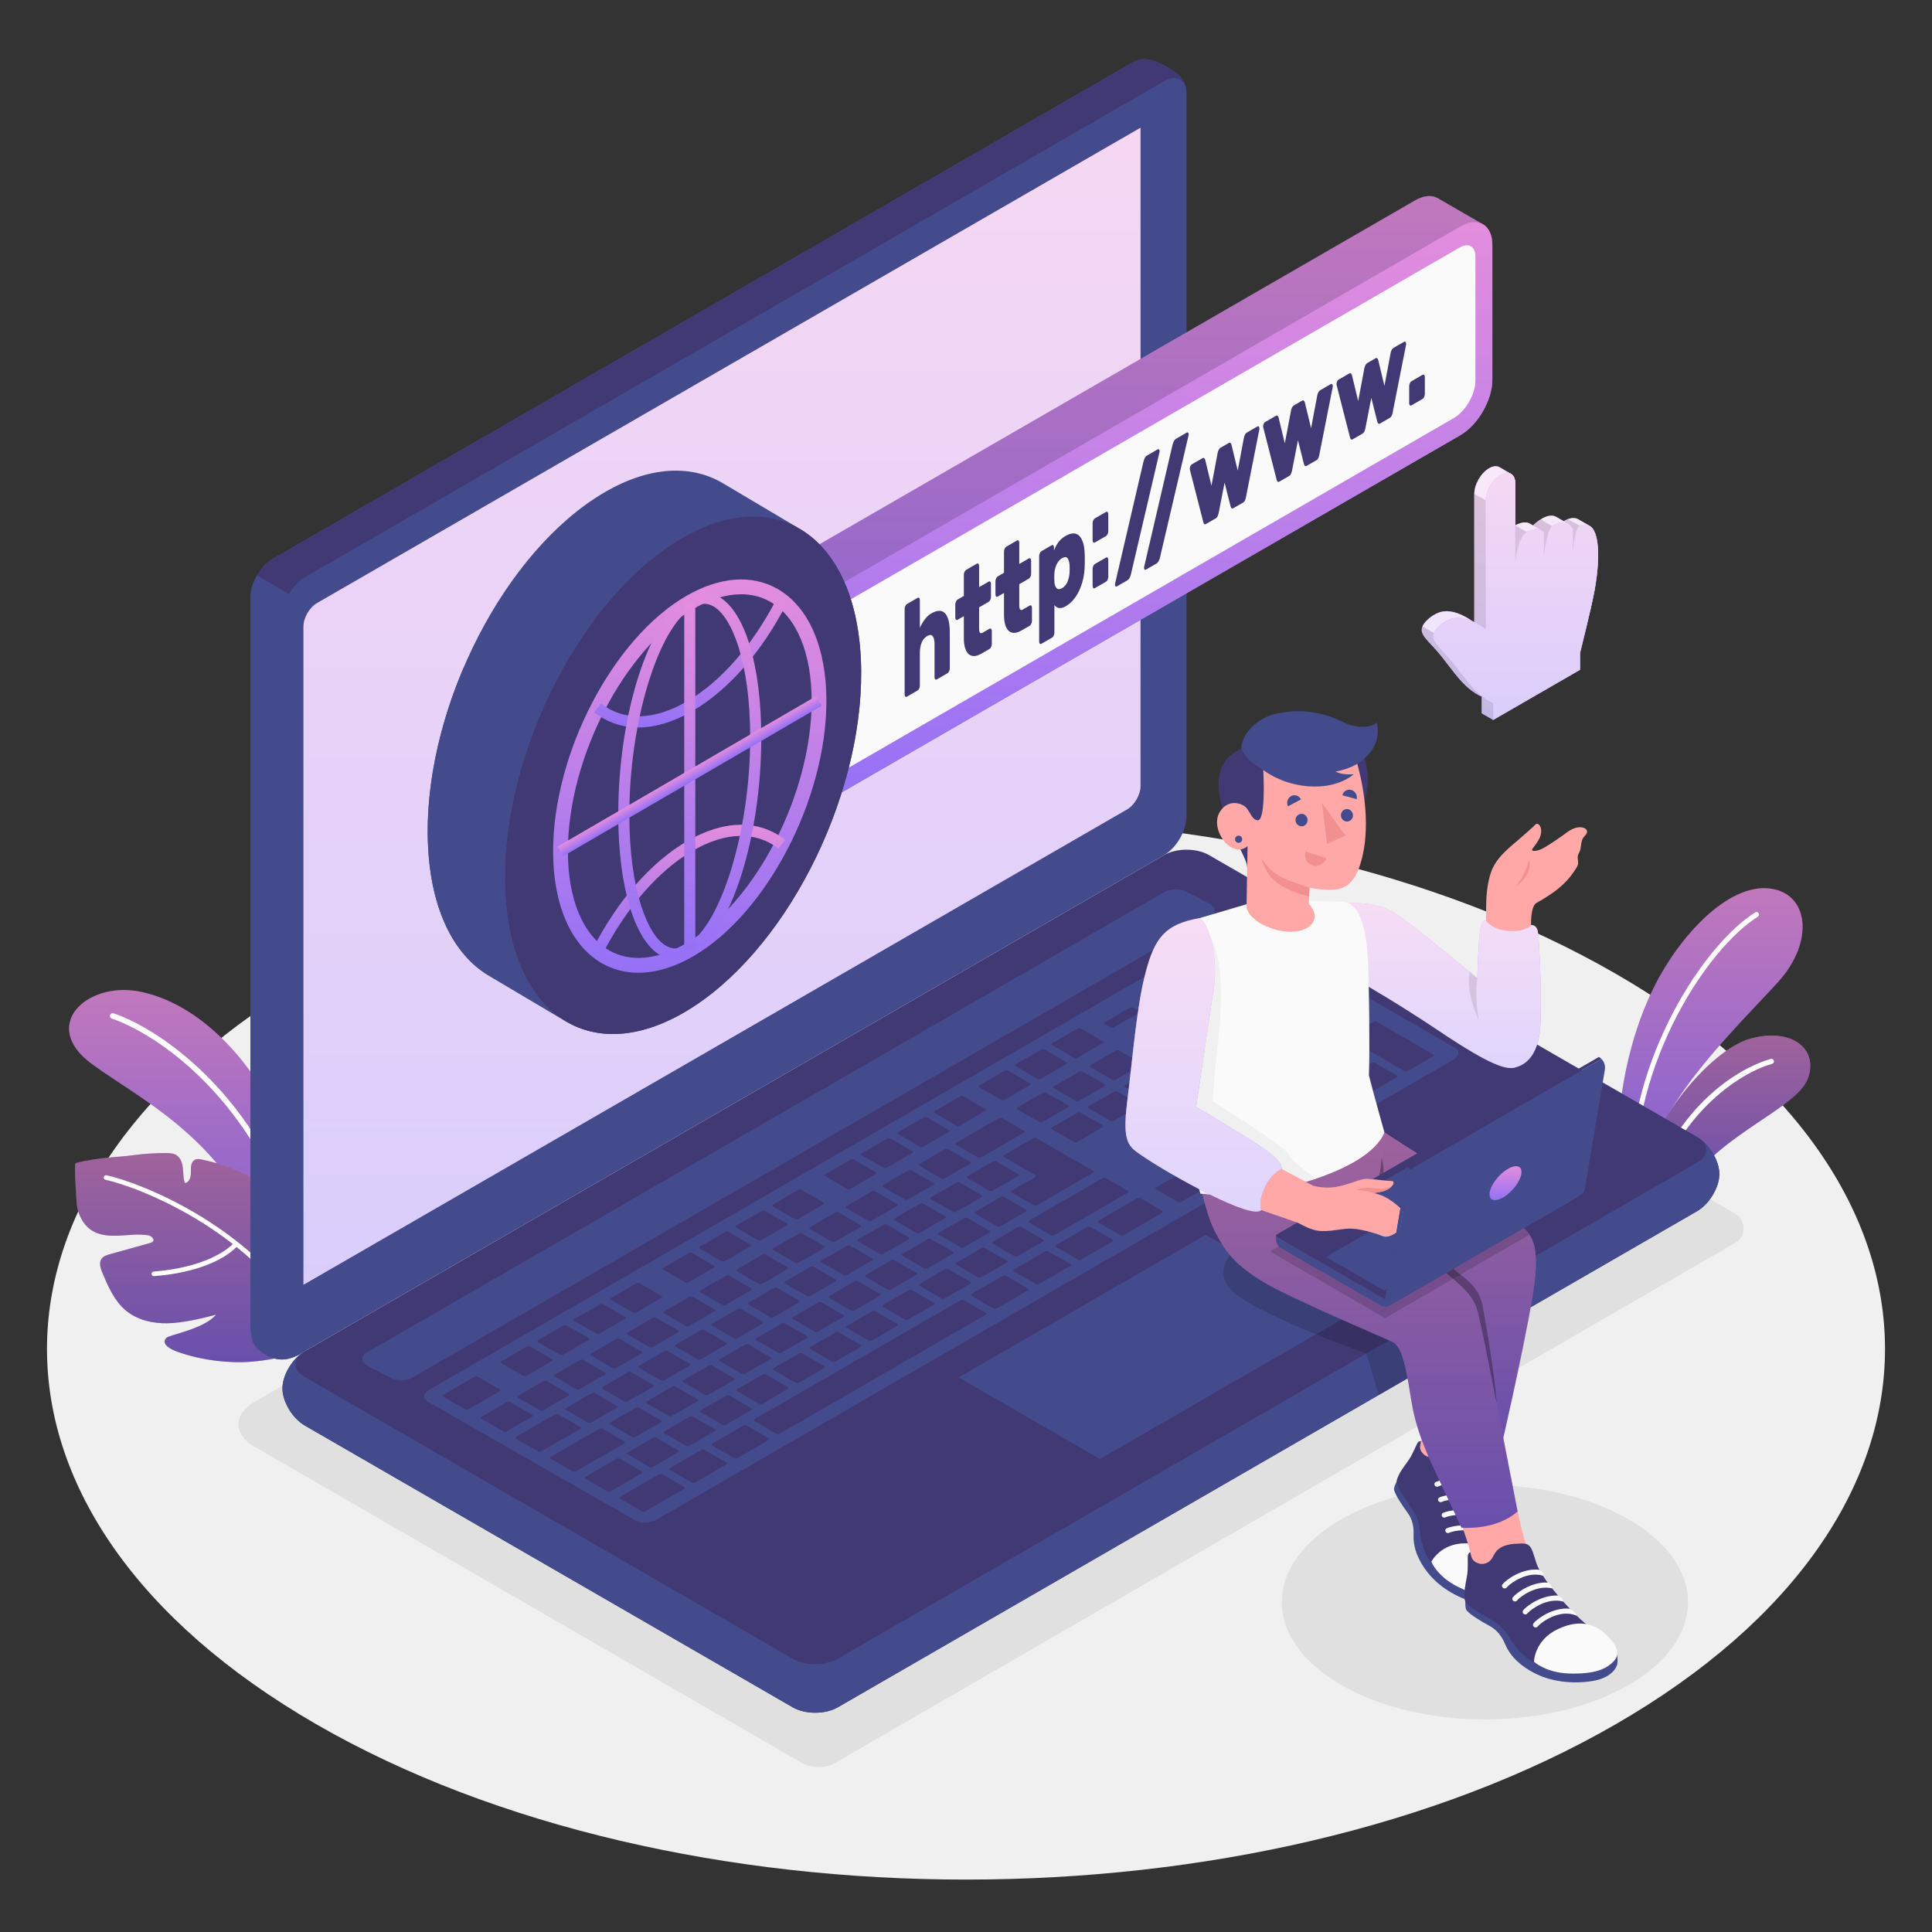 <svg width="500" height="500" viewBox="0 0 500 500" fill="none" xmlns="http://www.w3.org/2000/svg">
<rect x="0" y="0" width="500" height="500" fill="#333333" stroke="none"/>
<path d="M81.822 446.215C-11.06 392.589 -11.06 305.645 81.822 252.019C174.704 198.394 325.297 198.394 418.179 252.019C511.061 305.644 511.061 392.589 418.179 446.215C325.297 499.841 174.704 499.841 81.822 446.215Z" fill="#F0F0F0"/>
<path d="M207.673 456.335L65.869 374.408C60.337 371.214 60.337 365.987 65.869 362.793L295.473 230.134C297.751 228.819 301.478 228.819 303.756 230.134L449.04 314.079C451.961 315.767 451.96 319.984 449.038 321.671L215.956 456.335C213.678 457.651 209.951 457.651 207.673 456.335Z" fill="#E0E0E0"/>
<path d="M384.289 444.98C413.315 444.98 436.845 431.395 436.845 414.637C436.845 397.879 413.315 384.294 384.289 384.294C355.263 384.294 331.733 397.879 331.733 414.637C331.733 431.395 355.263 444.98 384.289 444.98Z" fill="#E0E0E0"/>
<path d="M80.507 326.806C80.507 326.806 80.208 305.459 71.338 288.032C62.468 270.605 49.059 258.944 35.703 256.54C22.348 254.135 10.242 265.439 23.799 275.377C37.356 285.315 62.082 296.542 70.692 329.524L80.507 326.806Z" fill="url(#paint0_linear_57_1637)"/>
<path opacity="0.15" d="M80.507 326.806C80.507 326.806 80.208 305.459 71.338 288.032C62.468 270.605 49.059 258.944 35.703 256.54C22.348 254.135 10.242 265.439 23.799 275.377C37.356 285.315 62.082 296.542 70.692 329.524L80.507 326.806Z" fill="black"/>
<path d="M77.106 320.931C77.155 320.927 77.204 320.919 77.252 320.903C77.635 320.791 77.854 320.389 77.741 320.006C67.018 283.607 41.427 266.307 29.393 262.245C29.017 262.114 28.606 262.321 28.477 262.698C28.35 263.077 28.552 263.486 28.931 263.613C40.718 267.592 65.799 284.586 76.355 320.413C76.454 320.749 76.773 320.958 77.106 320.931Z" fill="white"/>
<path d="M81.862 346.95C76.904 349.802 74.061 351.646 64.967 352.413C59.542 352.87 52.2 352.101 45.869 349.819C44.182 349.211 41.573 347.88 43.039 346.256C43.797 345.417 52.717 344.001 55.907 340.248C52.172 341.246 47.261 342.381 43.397 342.465C39.532 342.549 35.512 341.623 32.546 339.143C29.602 336.681 28.01 333.005 26.519 329.469C26.01 328.262 25.527 326.782 26.309 325.73C26.806 325.062 27.668 324.799 28.47 324.575C31.848 323.634 35.227 322.694 38.605 321.753C40.81 321.283 39.254 319.826 38.419 319.702C36.972 319.487 35.587 319.492 34.745 319.537C30.875 319.744 26.601 320.473 23.442 318.228C21.551 316.884 20.436 314.659 19.962 312.388C19.795 311.588 19.129 301.144 19.589 301.019C22.104 300.334 24.739 299.969 27.322 299.673C29.773 299.392 32.162 299.278 34.603 298.949C37.36 298.577 40.142 298.394 42.923 298.403C43.867 298.406 44.864 298.446 45.663 298.95C46.76 299.642 47.195 301.025 47.335 302.315C47.475 303.604 47.408 304.94 47.856 306.157C49.044 306.054 49.432 304.511 49.401 303.319C49.37 302.127 49.393 300.641 50.469 300.127C51.015 299.866 51.657 299.971 52.249 300.092C56.026 300.866 59.71 302.091 63.197 303.733C64.792 304.484 66.386 305.353 67.534 306.692C69.229 308.668 69.73 311.409 69.745 314.013C69.76 316.616 69.356 319.218 69.526 321.816C71.563 319.997 74.397 314.465 74.619 311.744C78.999 314.56 81.595 320.365 82.411 328.301C82.949 333.537 82.817 340.435 82.089 345.744C82.065 345.93 82.024 346.857 81.862 346.95Z" fill="url(#paint1_linear_57_1637)"/>
<path opacity="0.3" d="M81.862 346.95C76.904 349.802 74.061 351.646 64.967 352.413C59.542 352.87 52.2 352.101 45.869 349.819C44.182 349.211 41.573 347.88 43.039 346.256C43.797 345.417 52.717 344.001 55.907 340.248C52.172 341.246 47.261 342.381 43.397 342.465C39.532 342.549 35.512 341.623 32.546 339.143C29.602 336.681 28.01 333.005 26.519 329.469C26.01 328.262 25.527 326.782 26.309 325.73C26.806 325.062 27.668 324.799 28.47 324.575C31.848 323.634 35.227 322.694 38.605 321.753C40.81 321.283 39.254 319.826 38.419 319.702C36.972 319.487 35.587 319.492 34.745 319.537C30.875 319.744 26.601 320.473 23.442 318.228C21.551 316.884 20.436 314.659 19.962 312.388C19.795 311.588 19.129 301.144 19.589 301.019C22.104 300.334 24.739 299.969 27.322 299.673C29.773 299.392 32.162 299.278 34.603 298.949C37.36 298.577 40.142 298.394 42.923 298.403C43.867 298.406 44.864 298.446 45.663 298.95C46.76 299.642 47.195 301.025 47.335 302.315C47.475 303.604 47.408 304.94 47.856 306.157C49.044 306.054 49.432 304.511 49.401 303.319C49.37 302.127 49.393 300.641 50.469 300.127C51.015 299.866 51.657 299.971 52.249 300.092C56.026 300.866 59.71 302.091 63.197 303.733C64.792 304.484 66.386 305.353 67.534 306.692C69.229 308.668 69.73 311.409 69.745 314.013C69.76 316.616 69.356 319.218 69.526 321.816C71.563 319.997 74.397 314.465 74.619 311.744C78.999 314.56 81.595 320.365 82.411 328.301C82.949 333.537 82.817 340.435 82.089 345.744C82.065 345.93 82.024 346.857 81.862 346.95Z" fill="black"/>
<path d="M81.042 345.963C80.825 345.963 80.616 345.845 80.509 345.64C66.323 318.399 34.939 306.919 27.311 305.336C26.987 305.269 26.778 304.95 26.845 304.626C26.913 304.302 27.237 304.101 27.555 304.16C35.301 305.767 67.169 317.425 81.574 345.085C81.727 345.379 81.613 345.741 81.319 345.895C81.23 345.941 81.135 345.963 81.042 345.963Z" fill="white"/>
<path d="M39.818 330.266C39.508 330.266 39.246 330.028 39.22 329.713C39.195 329.383 39.442 329.094 39.772 329.067C55.429 327.838 60.493 321.708 60.543 321.645C60.748 321.385 61.125 321.344 61.385 321.548C61.644 321.754 61.689 322.129 61.485 322.389C61.273 322.658 56.115 328.987 39.867 330.264C39.85 330.266 39.833 330.266 39.818 330.266Z" fill="white"/>
<path d="M460.035 254.297C453.095 261.887 440.365 274.377 432.965 286.437C432.945 286.467 432.925 286.497 432.915 286.527C430.025 291.257 427.955 295.917 427.385 300.187L426.865 307.897L423.695 306.067L423.165 305.757L421.855 305.007C419.978 303.92 418.8 301.932 418.741 299.764C418.232 280.963 423.256 264.982 428.116 255.309C434.766 242.099 447.225 228.628 458.056 229.948C468.125 231.177 469.715 243.717 460.035 254.297Z" fill="url(#paint2_linear_57_1637)"/>
<path opacity="0.15" d="M460.035 254.297C453.095 261.887 440.365 274.377 432.965 286.437C432.945 286.467 432.925 286.497 432.915 286.527C430.025 291.257 427.955 295.917 427.385 300.187L426.865 307.897L423.695 306.067L423.165 305.757L421.855 305.007C419.978 303.92 418.8 301.932 418.741 299.764C418.232 280.963 423.256 264.982 428.116 255.309C434.766 242.099 447.225 228.628 458.056 229.948C468.125 231.177 469.715 243.717 460.035 254.297Z" fill="black"/>
<path d="M454.925 237.237C441.665 245.617 422.735 274.827 423.165 305.757L421.855 305.007C421.745 273.887 440.835 244.607 454.225 236.137C454.535 235.937 454.935 236.037 455.125 236.347C455.315 236.647 455.225 237.047 454.925 237.237Z" fill="white"/>
<path d="M467.895 279.077C465.585 285.347 452.405 290.787 442.675 299.837C440.118 302.22 437.889 304.677 436.002 307.09C434.119 309.497 430.751 310.138 428.105 308.607L426.945 307.937L426.865 307.897L423.695 306.067C425.575 298.987 428.955 292.277 432.915 286.527C432.925 286.497 432.945 286.467 432.965 286.437C439.405 277.097 447.355 270.347 452.905 268.817C463.815 265.817 470.665 271.547 467.895 279.077Z" fill="url(#paint3_linear_57_1637)"/>
<path opacity="0.3" d="M467.895 279.077C465.585 285.347 452.405 290.787 442.675 299.837C440.118 302.22 437.889 304.677 436.002 307.09C434.119 309.497 430.751 310.138 428.105 308.607L426.945 307.937L426.865 307.897L423.695 306.067C425.575 298.987 428.955 292.277 432.915 286.527C432.925 286.497 432.945 286.467 432.965 286.437C439.405 277.097 447.355 270.347 452.905 268.817C463.815 265.817 470.665 271.547 467.895 279.077Z" fill="black"/>
<path d="M458.625 275.307C450.655 277.557 435.215 287.277 428.105 308.607L426.945 307.937C434.155 286.347 449.505 276.527 458.275 274.057C458.635 273.957 458.975 274.157 459.075 274.507C459.175 274.857 458.975 275.217 458.625 275.307Z" fill="white"/>
<path d="M73.099 359.309C73.099 362.779 75.697 367.091 78.9 368.941L205.187 441.867C208.39 443.716 213.584 443.716 216.788 441.867L439.164 313.478C442.367 311.629 444.964 307.316 444.965 303.846C444.965 300.376 442.368 296.063 439.165 294.214L312.878 221.288C309.675 219.438 304.481 219.438 301.277 221.288L78.899 349.677C75.696 351.526 73.099 355.839 73.099 359.309Z" fill="#413974"/>
<path d="M444.969 303.846C444.969 307.319 442.369 311.624 439.167 313.475L216.785 441.871C215.184 442.786 213.083 443.254 210.993 443.254V430.692C213.083 430.692 215.184 430.224 216.785 429.298L439.166 300.913C441.972 299.296 442.322 296.794 440.218 294.953C442.913 297.048 444.969 300.767 444.969 303.846Z" fill="#444B8C"/>
<path d="M210.99 430.698V443.25C208.887 443.25 206.784 442.795 205.19 441.87L78.898 368.94C75.696 367.091 73.098 362.778 73.098 359.309C73.098 356.054 75.389 352.062 78.309 350.053C75.71 351.915 75.911 354.648 78.898 356.376L205.19 429.305C206.783 430.229 208.887 430.698 210.99 430.698Z" fill="#444B8C"/>
<path d="M67.658 349.884C64.823 347.884 64.817 345.219 64.817 341.52L64.816 154.644C64.816 150.945 67.413 146.447 70.616 144.597L292.992 16.208C296.195 14.358 299.15 15.699 302.156 17.434C305.161 19.169 307.077 20.666 307.077 24.365V211.241C307.077 214.94 304.48 219.438 301.276 221.288L78.899 349.677C74.05 352.946 70.744 352.061 67.658 349.884Z" fill="#444B8C"/>
<path d="M78.899 349.679C74.051 352.943 70.739 352.06 67.658 349.881C64.826 347.884 64.817 345.216 64.817 341.52V154.647C64.817 152.794 65.47 150.75 66.506 148.935L74.79 153.754C73.743 155.559 73.1 157.603 73.1 159.446V346.328C73.101 350.025 75.693 351.522 78.899 349.679Z" fill="#444B8C"/>
<path d="M307.079 24.36C307.079 20.668 304.479 19.171 301.276 21.012L78.896 149.407C77.295 150.332 75.839 151.923 74.799 153.743L66.521 148.928H66.511C67.561 147.108 69.017 145.517 70.619 144.592L292.989 16.207C296.192 14.356 299.146 15.695 302.152 17.432C305.156 19.169 307.079 20.668 307.079 24.36Z" fill="#413974"/>
<path d="M82.019 156.096L296.419 32.344C298.341 31.234 299.899 32.134 299.899 34.354V205.76C299.899 207.98 298.341 210.678 296.419 211.788L82.019 335.537C80.097 336.647 78.539 335.747 78.539 333.528V162.124C78.539 159.904 80.097 157.206 82.019 156.096Z" fill="#444B8C"/>
<path d="M82.019 156.096C80.097 157.206 78.539 159.904 78.539 162.124V332.494L291.678 209.473C293.6 208.363 295.158 205.665 295.158 203.445V33.072L82.019 156.096Z" fill="url(#paint4_linear_57_1637)"/>
<path opacity="0.65" d="M82.019 156.096C80.097 157.206 78.539 159.904 78.539 162.124V332.494L291.678 209.473C293.6 208.363 295.158 205.665 295.158 203.445V33.072L82.019 156.096Z" fill="white"/>
<path d="M94.951 350.019L301.365 230.847C302.967 229.922 305.564 229.922 307.166 230.847L313.171 234.002C314.773 234.927 314.773 236.426 313.171 237.35L106.726 356.504C105.124 357.429 102.527 357.428 100.925 356.504L94.951 353.368C93.349 352.443 93.349 350.944 94.951 350.019Z" fill="#444B8C"/>
<path d="M111.141 359.646L317.553 240.473C319.155 239.548 321.527 239.419 322.853 240.184L376.58 271.204C377.905 271.969 377.681 273.339 376.079 274.264L169.906 393.275C168.304 394.2 165.929 394.333 164.6 393.573L110.646 362.698C109.317 361.937 109.539 360.571 111.141 359.646Z" fill="#444B8C"/>
<path d="M288.295 290.039L294.758 286.308C295.033 286.149 295.073 285.915 294.848 285.785L289.147 282.494C288.922 282.364 288.517 282.388 288.242 282.546L281.779 286.277C281.505 286.435 281.465 286.669 281.69 286.799L287.391 290.091C287.616 290.221 288.021 290.197 288.295 290.039ZM279.277 277.37L272.814 281.101C272.54 281.26 272.499 281.494 272.724 281.623L278.425 284.914C278.65 285.044 279.055 285.02 279.329 284.862L285.792 281.13C286.067 280.972 286.108 280.737 285.882 280.608L280.181 277.316C279.957 277.188 279.552 277.212 279.277 277.37ZM258.397 289.425L247.46 295.739C247.186 295.897 247.145 296.131 247.37 296.261L253.071 299.553C253.296 299.683 253.701 299.659 253.975 299.501L264.912 293.187C265.187 293.029 265.227 292.794 265.002 292.665L259.302 289.373C259.077 289.243 258.672 289.266 258.397 289.425ZM269.832 282.823L263.369 286.555C263.095 286.713 263.054 286.947 263.28 287.077L268.981 290.369C269.205 290.499 269.611 290.476 269.885 290.317L276.348 286.586C276.623 286.427 276.663 286.193 276.438 286.064L270.737 282.773C270.511 282.641 270.106 282.665 269.832 282.823ZM244.478 297.461L238.016 301.192C237.741 301.351 237.701 301.585 237.926 301.714L243.627 305.006C243.852 305.136 244.256 305.113 244.531 304.954L250.994 301.222C251.268 301.064 251.308 300.83 251.083 300.7L245.383 297.408C245.157 297.28 244.752 297.303 244.478 297.461ZM235.032 302.915L228.569 306.646C228.294 306.804 228.254 307.038 228.479 307.168L234.18 310.459C234.405 310.589 234.809 310.566 235.084 310.407L241.547 306.676C241.822 306.517 241.862 306.284 241.637 306.154L235.936 302.863C235.711 302.733 235.307 302.756 235.032 302.915ZM258.981 317.316L265.444 313.584C265.718 313.426 265.759 313.192 265.533 313.062L259.832 309.771C259.607 309.641 259.202 309.664 258.928 309.823L252.465 313.554C252.19 313.713 252.15 313.947 252.375 314.077L258.076 317.368C258.301 317.498 258.707 317.475 258.981 317.316ZM249.536 322.769L255.999 319.038C256.274 318.879 256.314 318.646 256.089 318.516L250.389 315.225C250.164 315.095 249.759 315.118 249.484 315.277L243.021 319.008C242.746 319.167 242.706 319.4 242.931 319.53L248.632 322.822C248.856 322.951 249.261 322.928 249.536 322.769ZM240.09 328.223L246.553 324.491C246.828 324.333 246.868 324.099 246.643 323.969L240.942 320.677C240.717 320.547 240.312 320.571 240.038 320.729L233.575 324.46C233.3 324.619 233.26 324.852 233.485 324.982L239.186 328.274C239.411 328.405 239.815 328.381 240.09 328.223ZM230.644 333.676L237.107 329.945C237.382 329.787 237.422 329.553 237.197 329.423L231.496 326.132C231.271 326.002 230.866 326.025 230.592 326.184L224.129 329.915C223.854 330.073 223.814 330.307 224.039 330.437L229.74 333.728C229.965 333.858 230.37 333.835 230.644 333.676ZM278.85 295.493L285.312 291.761C285.586 291.603 285.627 291.369 285.402 291.239L279.701 287.947C279.477 287.817 279.071 287.841 278.797 287.999L272.334 291.73C272.059 291.889 272.019 292.123 272.243 292.252L277.944 295.544C278.17 295.674 278.575 295.651 278.85 295.493ZM268.427 311.863L282.844 303.539C283.119 303.38 283.159 303.147 282.934 303.017L268.268 294.549C268.043 294.419 267.638 294.443 267.364 294.601L259.907 298.906C259.632 299.065 259.592 299.298 259.816 299.428L267.968 304.134C268.193 304.264 268.152 304.498 267.878 304.656L261.913 308.101C261.638 308.259 261.598 308.493 261.823 308.623L267.524 311.915C267.747 312.045 268.153 312.021 268.427 311.863ZM225.587 308.368L219.124 312.1C218.85 312.258 218.809 312.492 219.035 312.622L224.736 315.914C224.961 316.044 225.366 316.02 225.64 315.862L232.103 312.131C232.377 311.972 232.418 311.738 232.193 311.609L226.493 308.317C226.266 308.187 225.861 308.21 225.587 308.368ZM216.141 313.822L209.678 317.553C209.403 317.712 209.363 317.946 209.588 318.076L215.289 321.368C215.514 321.498 215.919 321.474 216.193 321.316L222.656 317.585C222.931 317.427 222.971 317.192 222.746 317.063L217.045 313.772C216.82 313.64 216.415 313.664 216.141 313.822ZM163.621 371.903C163.846 372.033 164.251 372.009 164.525 371.851L170.988 368.119C171.262 367.961 171.303 367.726 171.078 367.597L165.377 364.306C165.152 364.176 164.747 364.2 164.472 364.358L158.01 368.089C157.735 368.248 157.695 368.481 157.92 368.611L163.621 371.903ZM140.576 357.449L134.113 361.18C133.838 361.339 133.798 361.572 134.023 361.702L139.724 364.993C139.949 365.123 140.354 365.1 140.628 364.941L147.091 361.21C147.366 361.051 147.406 360.818 147.181 360.688L141.48 357.397C141.255 357.268 140.85 357.29 140.576 357.449ZM152.169 368.161C152.394 368.291 152.799 368.268 153.073 368.109L159.536 364.377C159.81 364.219 159.851 363.985 159.626 363.855L153.925 360.563C153.7 360.433 153.295 360.457 153.02 360.615L146.557 364.346C146.282 364.505 146.242 364.738 146.467 364.868L152.169 368.161ZM178.462 374.157L184.925 370.426C185.2 370.267 185.24 370.034 185.015 369.904L179.314 366.612C179.089 366.483 178.684 366.506 178.409 366.664L171.946 370.395C171.672 370.553 171.631 370.787 171.856 370.917L177.557 374.208C177.782 374.338 178.187 374.316 178.462 374.157ZM168.112 379.662C168.336 379.792 168.742 379.769 169.016 379.61L175.479 375.878C175.753 375.72 175.794 375.486 175.569 375.356L169.868 372.064C169.643 371.934 169.238 371.957 168.964 372.116L162.501 375.848C162.227 376.006 162.187 376.24 162.412 376.37L168.112 379.662ZM150.021 351.996L143.558 355.727C143.283 355.886 143.243 356.119 143.468 356.249L149.169 359.541C149.394 359.671 149.799 359.648 150.073 359.489L156.536 355.757C156.811 355.599 156.851 355.365 156.626 355.235L150.925 351.944C150.701 351.814 150.296 351.837 150.021 351.996ZM197.249 324.729L190.786 328.46C190.512 328.619 190.471 328.852 190.696 328.982L196.397 332.274C196.622 332.404 197.027 332.381 197.301 332.222L203.764 328.49C204.039 328.332 204.079 328.098 203.854 327.968L198.153 324.676C197.929 324.547 197.524 324.57 197.249 324.729ZM159.467 346.543L153.004 350.274C152.729 350.432 152.689 350.667 152.914 350.796L158.615 354.088C158.84 354.218 159.245 354.195 159.519 354.036L165.982 350.305C166.257 350.146 166.297 349.913 166.072 349.783L160.372 346.491C160.146 346.361 159.742 346.384 159.467 346.543ZM206.695 319.275L200.232 323.007C199.957 323.165 199.917 323.399 200.143 323.529L205.844 326.821C206.069 326.951 206.473 326.928 206.748 326.769L213.211 323.038C213.486 322.879 213.526 322.646 213.301 322.516L207.6 319.224C207.374 319.093 206.969 319.117 206.695 319.275ZM187.804 330.182L181.341 333.913C181.066 334.071 181.026 334.305 181.251 334.435L186.952 337.726C187.176 337.856 187.582 337.833 187.856 337.674L194.318 333.943C194.593 333.785 194.633 333.551 194.408 333.421L188.707 330.13C188.483 330.001 188.078 330.023 187.804 330.182ZM178.358 335.635L171.895 339.367C171.62 339.525 171.58 339.759 171.805 339.889L177.506 343.181C177.731 343.311 178.136 343.287 178.41 343.129L184.873 339.398C185.147 339.239 185.188 339.005 184.963 338.875L179.262 335.584C179.038 335.454 178.632 335.477 178.358 335.635ZM168.913 341.089L162.45 344.82C162.175 344.979 162.135 345.213 162.36 345.342L168.061 348.634C168.286 348.764 168.691 348.74 168.965 348.582L175.428 344.85C175.702 344.692 175.742 344.458 175.517 344.328L169.816 341.037C169.592 340.907 169.187 340.931 168.913 341.089ZM211.753 344.584L218.216 340.852C218.491 340.694 218.531 340.459 218.306 340.33L212.605 337.039C212.38 336.909 211.975 336.933 211.701 337.091L205.238 340.822C204.963 340.981 204.924 341.215 205.149 341.345L210.849 344.636C211.074 344.766 211.478 344.742 211.753 344.584ZM300.157 265.315L293.694 269.046C293.419 269.204 293.38 269.438 293.604 269.568L299.305 272.859C299.53 272.989 299.935 272.965 300.209 272.807L306.672 269.076C306.947 268.917 306.987 268.684 306.762 268.554L301.061 265.262C300.837 265.133 300.432 265.156 300.157 265.315ZM288.723 271.917L282.26 275.648C281.985 275.806 281.945 276.04 282.17 276.17L287.871 279.462C288.096 279.592 288.501 279.568 288.775 279.41L295.238 275.679C295.513 275.52 295.553 275.286 295.328 275.157L289.627 271.865C289.402 271.735 288.997 271.758 288.723 271.917ZM309.602 259.862L303.14 263.593C302.866 263.751 302.825 263.985 303.05 264.115L308.751 267.406C308.976 267.536 309.381 267.513 309.655 267.354L316.118 263.623C316.393 263.464 316.433 263.23 316.208 263.101L310.507 259.809C310.282 259.68 309.878 259.703 309.602 259.862ZM256.976 308.121L263.439 304.39C263.714 304.231 263.754 303.998 263.529 303.867L257.829 300.575C257.604 300.445 257.199 300.469 256.925 300.627L250.462 304.358C250.187 304.516 250.148 304.75 250.372 304.88L256.073 308.171C256.296 308.303 256.701 308.28 256.976 308.121ZM319.953 254.356C319.728 254.226 319.323 254.249 319.048 254.407L312.586 258.138C312.311 258.297 312.271 258.53 312.496 258.66L318.197 261.952C318.421 262.082 318.827 262.059 319.101 261.9L325.564 258.168C325.839 258.01 325.879 257.776 325.654 257.646L319.953 254.356ZM221.199 339.13L227.662 335.399C227.937 335.24 227.977 335.007 227.752 334.877L222.051 331.585C221.826 331.455 221.421 331.478 221.147 331.637L214.684 335.369C214.409 335.527 214.369 335.761 214.595 335.891L220.296 339.182C220.519 339.312 220.924 339.289 221.199 339.13ZM337.032 272.253L343.494 268.522C343.769 268.364 343.809 268.129 343.584 268L337.883 264.709C337.658 264.579 337.253 264.602 336.979 264.761L330.516 268.492C330.242 268.65 330.201 268.885 330.426 269.014L336.127 272.305C336.352 272.435 336.757 272.412 337.032 272.253ZM318.621 272.531L325.084 268.799C325.358 268.641 325.399 268.407 325.173 268.277L319.472 264.986C319.248 264.856 318.842 264.879 318.568 265.038L312.105 268.769C311.83 268.928 311.79 269.162 312.015 269.291L317.716 272.582C317.941 272.713 318.346 272.689 318.621 272.531ZM328.918 259.533C328.694 259.403 328.288 259.426 328.014 259.585L321.551 263.317C321.277 263.475 321.237 263.709 321.462 263.839L327.163 267.13C327.388 267.26 327.793 267.237 328.067 267.079L334.53 263.348C334.805 263.189 334.845 262.956 334.62 262.826L328.918 259.533ZM330.907 258.384L345.573 266.852C345.798 266.982 346.203 266.958 346.477 266.8L352.94 263.069C353.215 262.91 353.255 262.676 353.03 262.547L338.363 254.079C338.138 253.949 337.733 253.973 337.458 254.131L330.995 257.862C330.722 258.021 330.682 258.255 330.907 258.384ZM309.123 270.492L302.66 274.223C302.385 274.381 302.345 274.615 302.57 274.745L308.271 278.036C308.496 278.166 308.901 278.143 309.175 277.984L315.638 274.253C315.912 274.094 315.953 273.86 315.728 273.731L310.027 270.439C309.802 270.31 309.397 270.333 309.123 270.492ZM238.032 311.535L231.569 315.267C231.294 315.426 231.254 315.659 231.479 315.789L237.18 319.08C237.405 319.21 237.81 319.187 238.084 319.028L244.547 315.297C244.822 315.138 244.862 314.905 244.637 314.775L238.936 311.483C238.711 311.353 238.307 311.377 238.032 311.535ZM326.682 277.759C326.906 277.889 327.312 277.865 327.586 277.707L334.049 273.976C334.323 273.817 334.364 273.584 334.139 273.454L328.438 270.162C328.214 270.032 327.808 270.056 327.534 270.214L321.071 273.946C320.796 274.104 320.756 274.338 320.981 274.468L326.682 277.759ZM247.477 306.082L241.015 309.813C240.74 309.972 240.7 310.205 240.925 310.335L246.626 313.627C246.851 313.757 247.256 313.734 247.53 313.575L253.993 309.843C254.268 309.685 254.308 309.451 254.083 309.321L248.382 306.029C248.157 305.9 247.752 305.924 247.477 306.082ZM173.066 366.449C173.291 366.579 173.696 366.555 173.971 366.397L180.434 362.666C180.708 362.507 180.748 362.274 180.523 362.144L174.822 358.852C174.597 358.722 174.192 358.745 173.918 358.904L167.455 362.636C167.18 362.794 167.14 363.028 167.365 363.158L173.066 366.449ZM162.467 355.163L156.004 358.895C155.73 359.053 155.689 359.287 155.914 359.417L161.615 362.708C161.84 362.838 162.245 362.814 162.519 362.656L168.982 358.925C169.257 358.766 169.297 358.533 169.072 358.403L163.372 355.112C163.146 354.981 162.741 355.005 162.467 355.163ZM183.416 360.944L189.879 357.213C190.154 357.055 190.194 356.821 189.969 356.691L184.268 353.4C184.043 353.27 183.638 353.293 183.363 353.452L176.9 357.183C176.626 357.341 176.585 357.575 176.81 357.705L182.511 360.996C182.737 361.125 183.141 361.102 183.416 360.944ZM192.861 355.491L199.324 351.76C199.599 351.601 199.639 351.368 199.414 351.238L193.713 347.946C193.489 347.816 193.083 347.839 192.809 347.998L186.346 351.729C186.072 351.888 186.031 352.122 186.256 352.251L191.957 355.542C192.182 355.672 192.587 355.648 192.861 355.491ZM202.307 350.037L208.77 346.306C209.045 346.147 209.085 345.914 208.86 345.783L203.159 342.492C202.934 342.363 202.529 342.386 202.254 342.545L195.792 346.276C195.517 346.434 195.477 346.669 195.702 346.798L201.402 350.09C201.628 350.219 202.033 350.196 202.307 350.037ZM171.912 349.71L165.45 353.441C165.175 353.6 165.135 353.833 165.36 353.963L171.061 357.254C171.286 357.384 171.691 357.361 171.965 357.202L178.428 353.471C178.703 353.313 178.743 353.078 178.518 352.949L172.817 349.658C172.592 349.528 172.187 349.551 171.912 349.71ZM181.358 344.256L174.895 347.987C174.62 348.146 174.58 348.379 174.805 348.509L180.506 351.801C180.731 351.931 181.136 351.907 181.41 351.749L187.873 348.017C188.147 347.859 188.188 347.625 187.963 347.495L182.262 344.204C182.038 344.074 181.632 344.098 181.358 344.256ZM219.141 322.443L212.678 326.174C212.403 326.333 212.363 326.567 212.589 326.697L218.289 329.988C218.514 330.118 218.919 330.095 219.194 329.936L225.656 326.205C225.931 326.047 225.971 325.812 225.746 325.682L220.045 322.391C219.82 322.261 219.415 322.284 219.141 322.443ZM209.695 327.896L203.232 331.627C202.958 331.785 202.917 332.02 203.142 332.149L208.843 335.441C209.068 335.571 209.473 335.547 209.747 335.389L216.21 331.658C216.485 331.499 216.525 331.265 216.3 331.135L210.599 327.844C210.374 327.714 209.97 327.737 209.695 327.896ZM228.586 316.989L222.123 320.72C221.848 320.879 221.808 321.112 222.033 321.242L227.733 324.534C227.958 324.664 228.363 324.64 228.638 324.482L235.101 320.75C235.376 320.592 235.415 320.358 235.19 320.228L229.489 316.936C229.266 316.807 228.861 316.831 228.586 316.989ZM190.804 338.802L184.341 342.534C184.066 342.692 184.026 342.927 184.251 343.056L189.952 346.347C190.177 346.477 190.582 346.454 190.856 346.295L197.318 342.564C197.593 342.405 197.633 342.171 197.408 342.042L191.707 338.751C191.483 338.621 191.078 338.644 190.804 338.802ZM200.249 333.349L193.786 337.08C193.512 337.239 193.471 337.472 193.696 337.602L199.397 340.894C199.621 341.024 200.027 341.001 200.301 340.842L206.764 337.11C207.039 336.952 207.079 336.718 206.854 336.588L201.153 333.296C200.929 333.168 200.523 333.191 200.249 333.349ZM187.907 368.703L194.37 364.972C194.645 364.814 194.685 364.58 194.46 364.45L188.759 361.159C188.534 361.029 188.13 361.052 187.855 361.211L181.392 364.942C181.117 365.101 181.077 365.334 181.302 365.464L187.003 368.756C187.228 368.885 187.633 368.862 187.907 368.703ZM137.736 366.142L132.035 362.851C131.81 362.721 131.405 362.745 131.131 362.903L124.668 366.635C124.394 366.793 124.353 367.027 124.578 367.157L130.278 370.449C130.503 370.579 130.908 370.555 131.183 370.397L137.646 366.666C137.92 366.506 137.96 366.272 137.736 366.142ZM150.18 369.309L144.479 366.018C144.254 365.888 143.85 365.911 143.575 366.07L133.632 371.81C133.357 371.968 133.317 372.202 133.542 372.332L139.243 375.623C139.468 375.753 139.872 375.73 140.147 375.571L150.09 369.831C150.365 369.673 150.405 369.439 150.18 369.309ZM129.342 359.574L123.641 356.283C123.416 356.153 123.011 356.176 122.737 356.335L114.783 360.927C114.509 361.085 114.468 361.32 114.693 361.449L120.393 364.74C120.618 364.87 121.024 364.846 121.297 364.688L129.252 360.096C129.527 359.939 129.567 359.704 129.342 359.574ZM135.441 356.054C135.665 356.184 136.071 356.16 136.345 356.002L142.808 352.27C143.083 352.112 143.123 351.878 142.898 351.748L137.197 348.456C136.973 348.326 136.567 348.35 136.292 348.508L129.83 352.239C129.555 352.398 129.515 352.632 129.74 352.761L135.441 356.054ZM161.632 373.051L155.931 369.759C155.706 369.63 155.301 369.653 155.027 369.812L142.598 376.987C142.323 377.146 142.283 377.379 142.508 377.509L148.208 380.801C148.433 380.931 148.838 380.907 149.112 380.749L161.541 373.573C161.817 373.414 161.857 373.181 161.632 373.051ZM166.124 380.81L160.423 377.519C160.199 377.389 159.793 377.412 159.519 377.57L151.565 382.163C151.29 382.322 151.25 382.556 151.475 382.685L157.176 385.977C157.401 386.107 157.806 386.083 158.08 385.925L166.034 381.333C166.308 381.174 166.348 380.94 166.124 380.81ZM205.67 315.507C205.894 315.637 206.299 315.614 206.574 315.456L213.037 311.724C213.312 311.566 213.352 311.332 213.127 311.202L207.427 307.911C207.202 307.781 206.797 307.804 206.522 307.963L200.06 311.694C199.785 311.853 199.745 312.086 199.97 312.216L205.67 315.507ZM186.778 326.414C187.003 326.544 187.408 326.52 187.682 326.362L194.145 322.63C194.419 322.472 194.459 322.238 194.234 322.108L188.534 318.817C188.309 318.687 187.904 318.71 187.63 318.869L181.167 322.6C180.892 322.759 180.852 322.992 181.077 323.123L186.778 326.414ZM144.886 350.6C145.111 350.73 145.516 350.707 145.79 350.548L152.253 346.817C152.527 346.659 152.568 346.424 152.343 346.295L146.642 343.003C146.417 342.874 146.012 342.897 145.738 343.055L139.275 346.786C139.001 346.944 138.96 347.178 139.185 347.308L144.886 350.6ZM196.224 320.96C196.449 321.09 196.854 321.067 197.128 320.908L203.591 317.177C203.865 317.019 203.906 316.785 203.681 316.655L197.98 313.364C197.755 313.235 197.351 313.257 197.076 313.416L190.613 317.147C190.338 317.305 190.298 317.539 190.523 317.669L196.224 320.96ZM177.333 331.868C177.558 331.997 177.963 331.974 178.238 331.815L184.7 328.084C184.975 327.926 185.015 327.692 184.79 327.562L179.09 324.271C178.865 324.141 178.46 324.164 178.185 324.323L171.722 328.054C171.447 328.213 171.408 328.447 171.632 328.576L177.333 331.868ZM171.377 381.547C171.151 381.417 170.747 381.44 170.472 381.599L160.529 387.339C160.254 387.497 160.214 387.731 160.439 387.861L166.14 391.152C166.365 391.282 166.77 391.259 167.044 391.1L176.987 385.36C177.262 385.202 177.301 384.968 177.076 384.838L171.377 381.547ZM163.777 339.694C164.002 339.824 164.407 339.8 164.681 339.642L171.144 335.911C171.419 335.752 171.458 335.518 171.234 335.388L165.533 332.096C165.308 331.966 164.903 331.99 164.628 332.148L158.165 335.879C157.89 336.037 157.85 336.271 158.075 336.401L163.777 339.694ZM154.332 345.147C154.557 345.277 154.962 345.254 155.236 345.095L161.699 341.363C161.973 341.205 162.014 340.97 161.789 340.841L156.088 337.55C155.863 337.42 155.458 337.444 155.184 337.602L148.721 341.333C148.447 341.492 148.407 341.725 148.632 341.855L154.332 345.147ZM346.369 280.515C346.144 280.385 345.739 280.408 345.465 280.567L329.557 289.752C329.282 289.91 329.242 290.144 329.466 290.275L335.168 293.566C335.392 293.696 335.797 293.673 336.072 293.514L351.98 284.329C352.254 284.171 352.295 283.937 352.07 283.807L346.369 280.515ZM325.489 292.57C325.264 292.44 324.86 292.463 324.585 292.622L318.122 296.353C317.847 296.512 317.807 296.745 318.032 296.875L323.732 300.166C323.957 300.295 324.362 300.272 324.637 300.114L331.1 296.383C331.375 296.225 331.415 295.991 331.19 295.861L325.489 292.57ZM197.353 363.25L203.816 359.519C204.09 359.36 204.13 359.126 203.905 358.997L198.205 355.705C197.98 355.575 197.575 355.598 197.301 355.757L190.838 359.488C190.563 359.647 190.523 359.88 190.748 360.01L196.449 363.302C196.674 363.432 197.079 363.408 197.353 363.25ZM306.598 303.477C306.373 303.347 305.968 303.371 305.694 303.529L299.231 307.26C298.956 307.419 298.916 307.652 299.141 307.782L304.842 311.073C305.067 311.203 305.472 311.18 305.746 311.021L312.209 307.289C312.484 307.131 312.524 306.897 312.299 306.767L306.598 303.477ZM355.815 275.061C355.59 274.931 355.185 274.954 354.911 275.113L348.448 278.845C348.174 279.003 348.133 279.238 348.358 279.367L354.058 282.658C354.283 282.788 354.688 282.765 354.962 282.606L361.425 278.875C361.7 278.716 361.74 278.483 361.515 278.353L355.815 275.061ZM370.962 272.9L356.295 264.432C356.07 264.302 355.665 264.325 355.391 264.484L348.928 268.216C348.653 268.374 348.613 268.608 348.838 268.738L363.504 277.206C363.729 277.336 364.134 277.312 364.408 277.154L370.871 273.422C371.146 273.263 371.186 273.029 370.962 272.9ZM271.302 323.855C271.077 323.725 270.672 323.748 270.398 323.907L262.444 328.499C262.169 328.657 262.129 328.891 262.354 329.021L268.055 332.312C268.28 332.442 268.685 332.419 268.959 332.26L276.913 327.668C277.188 327.51 277.228 327.275 277.003 327.146L271.302 323.855ZM295.164 310.078C294.939 309.948 294.534 309.972 294.26 310.13L284.317 315.871C284.043 316.029 284.003 316.263 284.227 316.393L289.928 319.684C290.153 319.814 290.558 319.79 290.832 319.632L300.775 313.891C301.05 313.733 301.09 313.499 300.865 313.369L295.164 310.078ZM249.428 336.484C249.203 336.354 248.798 336.377 248.524 336.536L195.33 367.248C195.055 367.406 195.015 367.64 195.24 367.77L200.941 371.062C201.166 371.192 201.571 371.169 201.845 371.01L255.039 340.299C255.314 340.14 255.354 339.906 255.129 339.776L249.428 336.484ZM193.251 368.918C193.026 368.788 192.621 368.811 192.347 368.97L184.392 373.562C184.117 373.72 184.077 373.954 184.302 374.084L190.003 377.376C190.228 377.505 190.633 377.482 190.907 377.323L198.862 372.73C199.136 372.572 199.176 372.338 198.951 372.209L193.251 368.918ZM260.364 330.17C260.139 330.04 259.735 330.063 259.46 330.222L251.506 334.814C251.231 334.973 251.191 335.206 251.416 335.336L257.117 338.627C257.341 338.758 257.747 338.734 258.021 338.576L265.975 333.983C266.25 333.825 266.29 333.591 266.064 333.461L260.364 330.17ZM182.314 375.232C182.089 375.102 181.684 375.126 181.41 375.284L173.456 379.876C173.181 380.035 173.141 380.268 173.366 380.398L179.066 383.69C179.291 383.82 179.696 383.797 179.97 383.638L187.924 379.046C188.199 378.887 188.239 378.654 188.014 378.523L182.314 375.232ZM282.238 317.541C282.013 317.411 281.609 317.434 281.334 317.593L273.379 322.185C273.105 322.343 273.064 322.577 273.289 322.707L278.99 325.999C279.214 326.129 279.62 326.106 279.894 325.947L287.848 321.355C288.123 321.197 288.163 320.963 287.938 320.833L282.238 317.541ZM316.044 298.023C315.819 297.893 315.414 297.917 315.139 298.075L308.676 301.806C308.401 301.964 308.362 302.198 308.587 302.328L314.288 305.62C314.513 305.75 314.918 305.726 315.192 305.568L321.655 301.837C321.93 301.678 321.97 301.445 321.745 301.314L316.044 298.023ZM336.552 282.883L343.015 279.152C343.29 278.993 343.33 278.76 343.105 278.63L337.404 275.339C337.179 275.209 336.774 275.232 336.5 275.391L330.037 279.122C329.763 279.28 329.722 279.514 329.947 279.644L335.648 282.935C335.872 283.065 336.278 283.042 336.552 282.883ZM297.741 284.586L304.204 280.855C304.479 280.697 304.519 280.463 304.294 280.333L298.593 277.042C298.368 276.912 297.963 276.935 297.689 277.094L291.226 280.825C290.951 280.984 290.911 281.217 291.136 281.347L296.836 284.638C297.061 284.767 297.466 284.744 297.741 284.586ZM272.918 319.622L291.809 308.715C292.084 308.556 292.124 308.323 291.899 308.193L286.198 304.901C285.973 304.772 285.569 304.794 285.294 304.953L266.403 315.86C266.128 316.018 266.088 316.252 266.313 316.382L272.014 319.673C272.239 319.804 272.643 319.781 272.918 319.622ZM326.202 288.388C326.426 288.518 326.832 288.495 327.106 288.336L333.569 284.605C333.844 284.446 333.884 284.213 333.659 284.082L327.958 280.79C327.733 280.66 327.328 280.684 327.054 280.842L320.591 284.574C320.317 284.732 320.277 284.966 320.501 285.096L326.202 288.388ZM318.141 283.161L324.604 279.429C324.878 279.271 324.919 279.037 324.694 278.907L318.993 275.615C318.768 275.485 318.363 275.508 318.089 275.667L311.626 279.398C311.351 279.557 311.311 279.79 311.536 279.92L317.237 283.212C317.461 283.342 317.866 283.319 318.141 283.161ZM263.472 325.076L269.935 321.344C270.21 321.185 270.25 320.952 270.025 320.822L264.324 317.53C264.099 317.4 263.694 317.423 263.42 317.582L256.957 321.314C256.682 321.472 256.642 321.706 256.867 321.836L262.568 325.128C262.793 325.258 263.198 325.234 263.472 325.076ZM305.322 300.444C305.547 300.574 305.952 300.55 306.227 300.392L312.69 296.66C312.965 296.502 313.005 296.268 312.78 296.138L307.079 292.846C306.854 292.716 306.449 292.739 306.175 292.898L299.712 296.629C299.437 296.788 299.397 297.021 299.622 297.151L305.322 300.444ZM216.245 352.343L222.708 348.611C222.982 348.453 223.022 348.219 222.798 348.089L217.097 344.798C216.872 344.668 216.467 344.691 216.193 344.85L209.73 348.581C209.455 348.74 209.416 348.973 209.64 349.103L215.341 352.395C215.565 352.525 215.97 352.501 216.245 352.343ZM225.69 346.889L232.153 343.158C232.428 342.999 232.468 342.766 232.243 342.636L226.542 339.344C226.317 339.215 225.913 339.238 225.638 339.396L219.175 343.127C218.9 343.285 218.86 343.519 219.085 343.649L224.786 346.94C225.011 347.071 225.415 347.048 225.69 346.889ZM206.799 357.796L213.262 354.065C213.537 353.907 213.577 353.672 213.352 353.543L207.651 350.252C207.426 350.122 207.021 350.145 206.747 350.304L200.284 354.035C200.009 354.193 199.969 354.427 200.194 354.557L205.895 357.849C206.12 357.978 206.524 357.955 206.799 357.796ZM244.581 335.983L251.043 332.252C251.318 332.093 251.358 331.859 251.133 331.73L245.432 328.439C245.207 328.309 244.802 328.333 244.527 328.491L238.064 332.223C237.79 332.381 237.749 332.615 237.974 332.745L243.675 336.037C243.902 336.164 244.307 336.141 244.581 335.983ZM235.136 341.436L241.599 337.705C241.874 337.547 241.914 337.313 241.689 337.183L235.988 333.892C235.763 333.762 235.358 333.785 235.083 333.944L228.62 337.675C228.346 337.834 228.305 338.068 228.53 338.197L234.231 341.489C234.456 341.617 234.861 341.595 235.136 341.436ZM254.027 330.529L260.49 326.798C260.764 326.64 260.805 326.406 260.58 326.276L254.879 322.985C254.654 322.855 254.249 322.878 253.975 323.037L247.512 326.768C247.238 326.926 247.197 327.16 247.423 327.29L253.123 330.582C253.347 330.711 253.752 330.688 254.027 330.529ZM306.22 255.039C306.445 255.169 306.85 255.146 307.125 254.987L313.588 251.255C313.863 251.097 313.902 250.863 313.677 250.733L312.16 249.856C311.935 249.726 311.53 249.75 311.255 249.908L304.792 253.64C304.519 253.798 304.478 254.032 304.703 254.162L306.22 255.039ZM259.096 284.661C259.321 284.791 259.726 284.768 260 284.609L266.463 280.878C266.737 280.719 266.778 280.485 266.553 280.356L260.852 277.065C260.627 276.934 260.222 276.958 259.948 277.116L253.485 280.848C253.21 281.006 253.17 281.24 253.395 281.37L259.096 284.661ZM277.987 273.755C278.211 273.885 278.617 273.861 278.891 273.703L285.354 269.972C285.629 269.813 285.669 269.58 285.445 269.449L279.744 266.158C279.519 266.028 279.114 266.052 278.84 266.21L272.377 269.941C272.103 270.099 272.062 270.334 272.287 270.463L277.987 273.755ZM247.562 291.321C247.787 291.451 248.191 291.428 248.466 291.269L254.929 287.538C255.203 287.38 255.243 287.146 255.019 287.016L249.318 283.724C249.093 283.595 248.688 283.618 248.414 283.777L241.951 287.508C241.676 287.666 241.636 287.9 241.861 288.03L247.562 291.321ZM268.541 279.208C268.765 279.338 269.171 279.315 269.446 279.156L275.909 275.424C276.183 275.266 276.224 275.032 275.998 274.902L270.297 271.611C270.073 271.481 269.668 271.504 269.393 271.663L262.93 275.394C262.655 275.553 262.615 275.786 262.84 275.916L268.541 279.208ZM228.67 302.228C228.895 302.357 229.3 302.334 229.575 302.175L236.038 298.444C236.313 298.286 236.353 298.052 236.128 297.921L230.427 294.63C230.202 294.5 229.797 294.523 229.523 294.682L223.06 298.413C222.785 298.572 222.746 298.806 222.97 298.935L228.67 302.228ZM238.116 296.774C238.341 296.904 238.746 296.88 239.02 296.722L245.483 292.991C245.757 292.833 245.797 292.599 245.572 292.469L239.872 289.177C239.647 289.047 239.242 289.071 238.968 289.229L232.505 292.96C232.23 293.119 232.19 293.352 232.415 293.482L238.116 296.774ZM287.329 265.946C287.554 266.076 287.959 266.052 288.234 265.894L294.697 262.162C294.971 262.004 295.012 261.77 294.787 261.641L293.269 260.765C293.044 260.635 292.639 260.658 292.365 260.816L285.902 264.548C285.627 264.706 285.587 264.94 285.812 265.07L287.329 265.946ZM315.666 249.585C315.891 249.715 316.296 249.692 316.571 249.534L323.034 245.802C323.309 245.643 323.349 245.41 323.124 245.28L321.607 244.403C321.382 244.274 320.977 244.297 320.703 244.455L314.24 248.186C313.966 248.344 313.925 248.579 314.15 248.709L315.666 249.585ZM327.642 256.499C327.867 256.629 328.272 256.606 328.547 256.447L335.01 252.716C335.285 252.557 335.325 252.324 335.1 252.194L329.399 248.902C329.175 248.772 328.769 248.795 328.495 248.954L322.032 252.686C321.757 252.844 321.717 253.078 321.942 253.208L327.642 256.499ZM345.997 277.43L352.46 273.698C352.735 273.54 352.775 273.306 352.55 273.176L346.849 269.884C346.625 269.754 346.219 269.778 345.944 269.936L339.481 273.667C339.207 273.826 339.166 274.059 339.391 274.189L345.091 277.481C345.318 277.612 345.723 277.588 345.997 277.43ZM296.775 260.492C297 260.622 297.405 260.599 297.679 260.44L304.142 256.709C304.417 256.551 304.457 256.316 304.232 256.187L302.714 255.311C302.489 255.181 302.084 255.204 301.81 255.363L295.347 259.094C295.073 259.253 295.032 259.486 295.257 259.616L296.775 260.492ZM219.225 307.681C219.45 307.811 219.855 307.788 220.129 307.629L226.592 303.898C226.867 303.739 226.907 303.506 226.682 303.376L220.981 300.085C220.756 299.955 220.351 299.978 220.077 300.137L213.614 303.869C213.34 304.027 213.299 304.261 213.525 304.391L219.225 307.681Z" fill="#413974"/>
<path d="M248.145 356.458L249.47 357.223L284.667 377.54L347.261 341.401L348.564 340.658L312.042 319.577L248.145 356.458Z" fill="#444B8C"/>
<path d="M346.677 341.738L312.042 321.756L250.053 357.559L284.667 377.54L346.677 341.738Z" fill="#444B8C"/>
<path d="M386.217 63.423C386.217 60.788 385.298 58.932 383.809 58.057C382.302 57.171 373.58 52.14 372.063 51.276C370.56 50.42 368.49 50.551 366.205 51.87L202.95 146.126V200.156L214.648 206.909L377.904 112.654C382.495 110.003 386.217 103.556 386.217 98.255V63.423Z" fill="url(#paint5_linear_57_1637)"/>
<path opacity="0.15" d="M386.217 63.423C386.217 60.788 385.298 58.932 383.809 58.057C382.302 57.171 373.58 52.14 372.063 51.276C370.56 50.42 368.49 50.551 366.205 51.87L202.95 146.126V200.156L214.648 206.909L377.904 112.654C382.495 110.003 386.217 103.556 386.217 98.255V63.423Z" fill="black"/>
<path d="M377.904 58.624C382.495 55.973 386.217 58.122 386.217 63.424V98.256C386.217 103.558 382.495 110.004 377.904 112.655L214.648 206.91V152.88L377.904 58.624Z" fill="url(#paint6_linear_57_1637)"/>
<path d="M376.228 108.204C379.31 106.424 381.832 102.057 381.832 98.498V66.321C381.832 63.785 380.035 62.747 377.838 64.015L217.934 156.402V199.662L376.228 108.204Z" fill="#FAFAFA"/>
<path d="M245.805 172.976C245.805 173.224 245.746 173.471 245.629 173.717C245.512 173.966 245.373 174.136 245.212 174.229L242.45 175.824C242.289 175.917 242.15 175.907 242.033 175.794C241.917 175.683 241.858 175.503 241.858 175.255V166.715C241.858 165.748 241.705 165.06 241.398 164.652C241.09 164.246 240.609 164.23 239.951 164.611C239.293 164.99 238.814 165.56 238.514 166.316C238.215 167.076 238.065 167.938 238.065 168.905V177.445C238.065 177.693 238.006 177.94 237.889 178.187C237.773 178.435 237.634 178.605 237.473 178.698L234.71 180.293C234.549 180.387 234.41 180.377 234.294 180.264C234.176 180.152 234.118 179.973 234.118 179.725V157.58C234.118 157.332 234.176 157.085 234.294 156.838C234.41 156.59 234.549 156.42 234.71 156.326L237.473 154.731C237.634 154.638 237.773 154.649 237.889 154.761C238.006 154.873 238.065 155.053 238.065 155.3V162.489C238.313 161.874 238.701 161.194 239.227 160.452C239.753 159.709 240.359 159.141 241.046 158.743C241.747 158.339 242.391 158.118 242.976 158.085C243.56 158.052 244.061 158.23 244.478 158.619C244.894 159.009 245.219 159.62 245.453 160.452C245.687 161.284 245.805 162.365 245.805 163.692V172.976Z" fill="#413974"/>
<path d="M253.389 162.656C253.389 163.174 253.462 163.531 253.608 163.727C253.754 163.923 253.996 163.925 254.333 163.731L256.086 162.718C256.247 162.626 256.386 162.636 256.503 162.747C256.619 162.86 256.678 163.04 256.678 163.288V166.696C256.678 166.944 256.619 167.191 256.503 167.438C256.386 167.686 256.247 167.856 256.086 167.95L254.004 169.151C253.316 169.549 252.691 169.756 252.129 169.778C251.567 169.8 251.088 169.637 250.693 169.291C250.299 168.945 249.992 168.425 249.773 167.73C249.554 167.036 249.444 166.171 249.444 165.135V159.463L247.822 160.401C247.661 160.494 247.522 160.485 247.405 160.372C247.289 160.26 247.23 160.079 247.23 159.831V156.423C247.23 156.175 247.289 155.928 247.405 155.681C247.522 155.434 247.661 155.263 247.822 155.169L249.444 154.233V148.731C249.444 148.483 249.503 148.236 249.619 147.989C249.736 147.742 249.875 147.571 250.036 147.477L252.799 145.883C252.959 145.789 253.098 145.801 253.216 145.912C253.332 146.024 253.391 146.205 253.391 146.451V151.953L255.869 150.523C256.029 150.43 256.168 150.441 256.286 150.552C256.402 150.665 256.461 150.845 256.461 151.092V154.501C256.461 154.749 256.402 154.997 256.286 155.243C256.168 155.492 256.029 155.661 255.869 155.754L253.391 157.185V162.656H253.389Z" fill="#413974"/>
<path d="M263.781 156.656C263.781 157.174 263.853 157.531 264 157.728C264.147 157.924 264.388 157.925 264.725 157.732L266.478 156.719C266.638 156.626 266.777 156.636 266.895 156.747C267.011 156.86 267.07 157.041 267.07 157.288V160.697C267.07 160.945 267.011 161.192 266.895 161.438C266.777 161.687 266.638 161.857 266.478 161.95L264.396 163.152C263.708 163.549 263.083 163.757 262.521 163.778C261.958 163.799 261.48 163.637 261.085 163.292C260.691 162.946 260.384 162.426 260.165 161.731C259.946 161.036 259.836 160.17 259.836 159.135V153.464L258.214 154.4C258.053 154.494 257.914 154.484 257.797 154.371C257.681 154.26 257.622 154.079 257.622 153.831V150.422C257.622 150.175 257.681 149.928 257.797 149.68C257.914 149.434 258.053 149.262 258.214 149.169L259.836 148.233V142.731C259.836 142.484 259.895 142.237 260.011 141.989C260.128 141.743 260.267 141.571 260.428 141.478L263.191 139.883C263.351 139.79 263.49 139.801 263.608 139.912C263.724 140.025 263.783 140.205 263.783 140.452V145.954L266.261 144.523C266.421 144.431 266.56 144.441 266.678 144.553C266.794 144.665 266.853 144.845 266.853 145.093V148.501C266.853 148.749 266.794 148.997 266.678 149.244C266.56 149.493 266.421 149.661 266.261 149.755L263.783 151.185V156.656H263.781Z" fill="#413974"/>
<path d="M275.816 156.897C275.393 157.142 275.02 157.29 274.699 157.34C274.377 157.391 274.099 157.382 273.866 157.315C273.632 157.247 273.434 157.142 273.273 156.999C273.113 156.856 272.981 156.712 272.879 156.568V163.757C272.879 164.004 272.819 164.252 272.703 164.499C272.586 164.747 272.447 164.917 272.287 165.01L269.523 166.606C269.363 166.698 269.224 166.688 269.107 166.575C268.99 166.464 268.931 166.284 268.931 166.036V143.893C268.931 143.647 268.99 143.399 269.107 143.151C269.224 142.905 269.363 142.733 269.523 142.641L272.176 141.109C272.336 141.016 272.476 141.027 272.593 141.139C272.709 141.25 272.768 141.431 272.768 141.678V142.454C272.899 142.154 273.043 141.835 273.196 141.5C273.349 141.162 273.539 140.834 273.765 140.512C273.992 140.19 274.27 139.872 274.598 139.559C274.927 139.244 275.333 138.95 275.815 138.67C276.473 138.291 277.094 138.084 277.679 138.049C278.264 138.016 278.776 138.194 279.213 138.582C279.652 138.969 280.006 139.57 280.276 140.381C280.547 141.192 280.696 142.254 280.725 143.564C280.74 143.893 280.747 144.345 280.747 144.918C280.747 145.492 280.739 145.951 280.725 146.298C280.696 147.643 280.546 148.877 280.276 150.001C280.005 151.125 279.652 152.133 279.213 153.027C278.775 153.922 278.264 154.695 277.679 155.347C277.095 156 276.474 156.518 275.816 156.897ZM276.803 148.158C276.846 147.504 276.846 146.873 276.803 146.268C276.759 145.506 276.591 144.917 276.298 144.499C276.006 144.084 275.517 144.073 274.83 144.47C274.508 144.656 274.23 144.896 273.997 145.188C273.763 145.48 273.568 145.801 273.416 146.148C273.262 146.496 273.142 146.851 273.054 147.218C272.966 147.583 272.907 147.943 272.879 148.297C272.849 148.651 272.835 149.054 272.835 149.504C272.835 149.954 272.849 150.339 272.879 150.659C272.907 150.98 272.966 151.272 273.054 151.538C273.142 151.802 273.262 152.018 273.416 152.188C273.568 152.359 273.763 152.456 273.997 152.477C274.23 152.5 274.508 152.418 274.83 152.233C275.516 151.837 276.006 151.261 276.298 150.508C276.592 149.756 276.76 148.972 276.803 148.158Z" fill="#413974"/>
<path d="M286.821 137.481C286.821 137.729 286.762 137.976 286.646 138.223C286.529 138.471 286.39 138.641 286.229 138.735L283.358 140.392C283.196 140.485 283.057 140.475 282.941 140.362C282.824 140.251 282.766 140.071 282.766 139.823V135.401C282.766 135.154 282.824 134.907 282.941 134.659C283.057 134.411 283.196 134.241 283.358 134.148L286.229 132.491C286.39 132.397 286.529 132.407 286.646 132.519C286.762 132.632 286.821 132.813 286.821 133.059V137.481ZM286.821 149.295C286.821 149.543 286.762 149.789 286.646 150.036C286.529 150.285 286.39 150.455 286.229 150.547L283.358 152.205C283.196 152.299 283.057 152.289 282.941 152.176C282.824 152.063 282.766 151.884 282.766 151.636V147.214C282.766 146.967 282.824 146.719 282.941 146.471C283.057 146.225 283.196 146.055 283.358 145.961L286.229 144.303C286.39 144.211 286.529 144.221 286.646 144.332C286.762 144.445 286.821 144.625 286.821 144.873V149.295Z" fill="#413974"/>
<path d="M295.942 119.422C296.014 119.133 296.125 118.84 296.27 118.541C296.416 118.243 296.628 118.014 296.907 117.853L299.625 116.284C299.756 116.208 299.869 116.216 299.965 116.307C300.06 116.399 300.108 116.545 300.108 116.748C300.108 116.838 300.093 116.947 300.064 117.077L292.676 148.648C292.616 148.906 292.514 149.191 292.369 149.501C292.223 149.81 292.003 150.049 291.711 150.218L289.036 151.762C288.904 151.838 288.791 151.83 288.696 151.74C288.6 151.649 288.553 151.501 288.553 151.299C288.553 151.209 288.568 151.099 288.597 150.969L295.942 119.422Z" fill="#413974"/>
<path d="M303.462 115.08C303.535 114.791 303.645 114.498 303.791 114.199C303.937 113.901 304.148 113.672 304.427 113.511L307.146 111.942C307.277 111.866 307.39 111.874 307.486 111.965C307.581 112.057 307.628 112.203 307.628 112.407C307.628 112.497 307.614 112.606 307.584 112.736L300.197 144.307C300.137 144.565 300.035 144.85 299.889 145.16C299.743 145.47 299.523 145.708 299.232 145.877L296.556 147.421C296.425 147.497 296.312 147.489 296.217 147.399C296.121 147.308 296.074 147.16 296.074 146.958C296.074 146.868 296.088 146.758 296.118 146.628L303.462 115.08Z" fill="#413974"/>
<path d="M317.953 114.68C318.172 114.554 318.34 114.548 318.457 114.66C318.573 114.771 318.654 114.906 318.698 115.06L320.32 121.786L321.943 113.187C321.986 112.982 322.066 112.755 322.184 112.507C322.3 112.26 322.468 112.071 322.688 111.945L325.406 110.376C325.553 110.292 325.677 110.299 325.779 110.397C325.882 110.496 325.932 110.658 325.932 110.882C325.932 110.972 325.925 111.066 325.911 111.164L322.425 128.805C322.381 129.032 322.305 129.268 322.196 129.51C322.086 129.754 321.922 129.94 321.702 130.067L319.203 131.509C318.984 131.635 318.823 131.639 318.721 131.517C318.619 131.397 318.538 131.251 318.48 131.082L316.923 124.894L315.367 132.88C315.308 133.115 315.227 133.354 315.126 133.592C315.024 133.832 314.862 134.015 314.643 134.142L312.144 135.584C311.925 135.711 311.761 135.716 311.651 135.599C311.542 135.483 311.466 135.335 311.422 135.159L307.936 121.544C307.921 121.462 307.914 121.377 307.914 121.287C307.914 121.062 307.966 120.841 308.068 120.624C308.17 120.408 308.294 120.257 308.44 120.173L311.159 118.603C311.379 118.477 311.546 118.471 311.664 118.583C311.78 118.694 311.86 118.829 311.904 118.983L313.526 125.709L315.149 117.11C315.193 116.905 315.273 116.678 315.39 116.43C315.507 116.183 315.675 115.994 315.894 115.868L317.953 114.68Z" fill="#413974"/>
<path d="M336.938 103.719C337.158 103.592 337.325 103.586 337.442 103.698C337.559 103.81 337.639 103.945 337.683 104.099L339.305 110.824L340.928 102.225C340.971 102.021 341.052 101.793 341.169 101.546C341.286 101.298 341.454 101.11 341.673 100.983L344.392 99.415C344.538 99.33 344.663 99.337 344.765 99.436C344.867 99.535 344.917 99.697 344.917 99.921C344.917 100.011 344.91 100.105 344.897 100.203L341.411 117.844C341.367 118.072 341.29 118.308 341.181 118.55C341.072 118.794 340.908 118.979 340.688 119.106L338.188 120.548C337.969 120.675 337.809 120.678 337.707 120.556C337.604 120.436 337.524 120.29 337.466 120.122L335.909 113.933L334.352 121.919C334.293 122.155 334.212 122.394 334.111 122.632C334.009 122.872 333.848 123.054 333.628 123.181L331.129 124.624C330.909 124.751 330.745 124.755 330.636 124.638C330.526 124.523 330.449 124.374 330.406 124.199L326.92 110.584C326.906 110.502 326.899 110.416 326.899 110.326C326.899 110.101 326.951 109.881 327.053 109.664C327.154 109.447 327.279 109.297 327.425 109.213L330.144 107.643C330.363 107.516 330.531 107.51 330.648 107.622C330.765 107.734 330.845 107.869 330.889 108.023L332.511 114.748L334.134 106.149C334.178 105.944 334.257 105.717 334.375 105.47C334.491 105.222 334.659 105.034 334.879 104.907L336.938 103.719Z" fill="#413974"/>
<path d="M355.925 92.758C356.144 92.631 356.312 92.625 356.429 92.737C356.545 92.85 356.626 92.984 356.67 93.138L358.292 99.864L359.915 91.264C359.958 91.06 360.038 90.832 360.156 90.585C360.272 90.338 360.44 90.15 360.66 90.023L363.378 88.454C363.525 88.369 363.649 88.377 363.751 88.475C363.854 88.575 363.904 88.737 363.904 88.961C363.904 89.051 363.897 89.145 363.882 89.242L360.396 106.883C360.352 107.112 360.276 107.347 360.167 107.59C360.057 107.834 359.893 108.018 359.673 108.145L357.174 109.588C356.955 109.715 356.794 109.717 356.692 109.596C356.59 109.475 356.509 109.33 356.451 109.162L354.894 102.973L353.338 110.959C353.279 111.195 353.198 111.434 353.097 111.672C352.994 111.911 352.833 112.094 352.614 112.221L350.115 113.664C349.896 113.79 349.732 113.795 349.622 113.678C349.513 113.562 349.436 113.414 349.392 113.238L345.906 99.623C345.891 99.542 345.884 99.456 345.884 99.366C345.884 99.141 345.936 98.921 346.038 98.703C346.14 98.487 346.264 98.337 346.41 98.252L349.129 96.683C349.349 96.556 349.516 96.55 349.634 96.662C349.75 96.775 349.83 96.909 349.874 97.063L351.496 103.789L353.119 95.189C353.163 94.984 353.243 94.757 353.36 94.51C353.477 94.263 353.645 94.075 353.864 93.948L355.925 92.758Z" fill="#413974"/>
<path d="M368.75 101.993C368.75 102.241 368.691 102.488 368.574 102.735C368.458 102.983 368.318 103.153 368.158 103.246L365.286 104.904C365.125 104.997 364.986 104.987 364.869 104.875C364.752 104.762 364.694 104.583 364.694 104.335V99.913C364.694 99.666 364.752 99.418 364.869 99.17C364.986 98.923 365.125 98.753 365.286 98.66L368.158 97.002C368.318 96.909 368.458 96.919 368.574 97.031C368.691 97.144 368.75 97.324 368.75 97.571V101.993Z" fill="#413974"/>
<path d="M207.444 137.153L207.446 137.149L207.368 137.101C207.365 137.099 207.363 137.098 207.36 137.096L187.354 125.219C187.348 125.215 187.342 125.212 187.336 125.208L187.226 125.141L187.224 125.146C178.413 119.834 166.655 120.671 154.009 128.928C128.603 145.516 109.244 185.751 110.769 218.795C111.529 235.265 117.336 246.837 126.114 252.25L126.112 252.253L126.19 252.3C126.193 252.302 126.197 252.304 126.2 252.306L146.21 264.186C146.213 264.187 146.215 264.189 146.218 264.191L146.311 264.247L146.313 264.243C155.127 269.57 166.894 268.738 179.551 260.474C204.956 243.886 224.316 203.651 222.791 170.607C222.029 154.137 216.222 142.566 207.444 137.153Z" fill="#444B8C"/>
<path d="M145.566 263.778L126.204 252.305C126.19 252.305 126.19 252.305 126.19 252.305L126.105 252.245C117.331 246.819 111.527 235.248 110.769 218.8C110.089 204.063 113.571 187.905 119.871 173.061L119.998 172.735L139.884 184.937C133.569 199.782 130.101 215.94 130.781 230.677C131.525 246.794 137.102 258.216 145.566 263.778Z" fill="#444B8C"/>
<path d="M179.548 260.474C204.953 243.886 224.313 203.651 222.788 170.607C221.264 137.564 199.432 124.224 174.026 140.813C148.62 157.401 129.261 197.636 130.786 230.679C132.312 263.723 154.143 277.062 179.548 260.474Z" fill="#413974"/>
<path d="M165.21 251.748C161.812 251.748 158.614 250.926 155.739 249.273C147.736 244.669 143.145 234.116 143.145 220.316C143.145 194.929 158.579 165.298 177.548 154.262C186.174 149.243 194.603 148.598 201.28 152.439C209.283 157.041 213.874 167.596 213.874 181.396C213.874 206.782 198.44 236.414 179.472 247.45C174.559 250.308 169.709 251.748 165.21 251.748ZM191.805 153.799C187.976 153.799 183.78 155.063 179.473 157.569C161.551 167.994 146.972 196.142 146.972 220.316C146.972 232.71 150.863 242.055 157.647 245.958C163.089 249.086 170.158 248.445 177.549 244.144C195.47 233.718 210.049 205.57 210.049 181.397C210.049 169.003 206.158 159.658 199.374 155.755C197.102 154.447 194.548 153.799 191.805 153.799Z" fill="url(#paint7_linear_57_1637)"/>
<path d="M165.205 188.268C160.999 188.268 157.127 186.958 153.782 184.338L155.552 182.08C161.397 186.66 169.295 186.462 177.789 181.518C186.591 176.397 194.862 166.913 201.077 154.813L203.63 156.124C197.166 168.706 188.502 178.605 179.232 183.999C174.342 186.843 169.592 188.268 165.205 188.268Z" fill="url(#paint8_linear_57_1637)"/>
<path d="M155.944 246.897L153.391 245.586C159.853 233.005 168.518 223.106 177.788 217.712C187.369 212.14 196.405 212.021 203.237 217.372L201.467 219.63C195.621 215.052 187.724 215.252 179.231 220.193C170.428 225.313 162.158 234.797 155.944 246.897Z" fill="url(#paint9_linear_57_1637)"/>
<path d="M174.807 248.325C173.478 248.325 172.175 247.968 170.933 247.253C164.191 243.375 160.003 229.402 160.003 210.787C160.003 185.124 167.816 160.477 177.789 154.675C180.612 153.033 183.479 152.956 186.089 154.457C192.83 158.335 197.018 172.308 197.018 190.924C197.018 216.586 189.205 241.234 179.233 247.036C177.755 247.895 176.265 248.325 174.807 248.325ZM182.207 156.254C181.252 156.254 180.265 156.554 179.232 157.155C170.364 162.313 162.872 186.874 162.872 210.787C162.872 230.488 167.639 242.049 172.362 244.766C174.076 245.752 175.852 245.683 177.789 244.556C186.657 239.398 194.148 214.837 194.148 190.924C194.148 171.222 189.381 159.661 184.658 156.945C183.858 156.485 183.045 156.254 182.207 156.254Z" fill="url(#paint10_linear_57_1637)"/>
<path d="M179.945 155.915H177.076V245.796H179.945V155.915Z" fill="url(#paint11_linear_57_1637)"/>
<path d="M211.225 180.158L144.328 219.083L145.771 221.563L212.668 182.639L211.225 180.158Z" fill="url(#paint12_linear_57_1637)"/>
<path d="M412.591 137.483C412.258 136.79 411.845 136.353 411.397 136.091L411.405 136.09L408.424 134.368V134.376C407.127 133.631 405.543 134.368 404.704 134.883L402.844 133.809C400.586 132.446 397.449 135.297 396.746 135.982L395.942 135.518C394.88 134.878 393.435 135.283 392.154 135.931V125.095C392.154 123.907 391.746 123.067 391.086 122.654L391.089 122.652L391.058 122.634C391.041 122.624 391.025 122.614 391.008 122.605L388.083 120.914C388.081 120.913 388.079 120.911 388.076 120.91L388.055 120.898L388.054 120.9C387.364 120.515 386.418 120.577 385.374 121.18C383.261 122.4 381.548 125.367 381.548 127.806V160.998C381.396 160.924 381.244 160.853 381.092 160.786C378.477 158.944 375.733 157.848 373.309 158.279C370.996 158.69 368.93 160.66 368.33 161.718C367.064 163.949 369.152 165.348 371.842 168.424C374.507 171.472 376.859 175.143 379.287 177.408C381.715 179.673 383.475 180.262 383.475 180.262V184.604L386.429 186.31L408.909 173.331V168.989C408.909 168.989 411.699 157.868 412.59 153.22C413.482 148.574 414.305 141.047 412.591 137.483Z" fill="url(#paint13_linear_57_1637)"/>
<path opacity="0.8" d="M412.591 137.483C412.258 136.79 411.845 136.353 411.397 136.091L411.405 136.09L408.424 134.368V134.376C407.127 133.631 405.543 134.368 404.704 134.883L402.844 133.809C400.586 132.446 397.449 135.297 396.746 135.982L395.942 135.518C394.88 134.878 393.435 135.283 392.154 135.931V125.095C392.154 123.907 391.746 123.067 391.086 122.654L391.089 122.652L391.058 122.634C391.041 122.624 391.025 122.614 391.008 122.605L388.083 120.914C388.081 120.913 388.079 120.911 388.076 120.91L388.055 120.898L388.054 120.9C387.364 120.515 386.418 120.577 385.374 121.18C383.261 122.4 381.548 125.367 381.548 127.806V160.998C381.396 160.924 381.244 160.853 381.092 160.786C378.477 158.944 375.733 157.848 373.309 158.279C370.996 158.69 368.93 160.66 368.33 161.718C367.064 163.949 369.152 165.348 371.842 168.424C374.507 171.472 376.859 175.143 379.287 177.408C381.715 179.673 383.475 180.262 383.475 180.262V184.604L386.429 186.31L408.909 173.331V168.989C408.909 168.989 411.699 157.868 412.59 153.22C413.482 148.574 414.305 141.047 412.591 137.483Z" fill="white"/>
<path opacity="0.2" d="M392.157 135.968V139.644C392.157 139.644 392.157 139.644 392.164 139.637C392.281 139.534 393.549 138.437 395.051 137.662L392.157 135.968ZM405.736 134.37C405.338 134.528 404.982 134.713 404.707 134.884L405.66 135.439C406.188 135.713 406.675 136.207 407.073 136.989C407.073 136.989 407.807 136.399 408.774 136.036L405.736 134.37ZM398.741 134.405C397.801 134.995 397.047 135.687 396.745 135.982L398.693 137.114C398.727 137.135 398.768 137.148 398.803 137.176C399.084 137.32 399.338 137.539 399.557 137.834C399.557 137.834 399.557 137.834 399.564 137.827C399.653 137.738 400.497 136.874 401.635 136.147L398.741 134.405ZM381.548 127.807V161C382.535 161.48 383.53 162.104 384.504 162.824V129.515L381.548 127.807ZM392.143 135.962L392.157 135.968V135.935L392.143 135.962ZM382.24 179.112C379.812 176.849 377.46 173.18 374.799 170.128C372.275 167.241 370.273 165.828 371.096 163.819L368.14 162.111C367.317 164.12 369.313 165.533 371.843 168.427C374.511 171.472 376.856 175.141 379.284 177.411C381.719 179.674 383.474 180.264 383.474 180.264V184.605L386.43 186.313V181.972C386.431 181.972 384.668 181.382 382.24 179.112Z" fill="url(#paint14_linear_57_1637)"/>
<path opacity="0.1" d="M392.157 135.968V139.644C392.157 139.644 392.157 139.644 392.164 139.637C392.281 139.534 393.549 138.437 395.051 137.662L392.157 135.968ZM405.736 134.37C405.338 134.528 404.982 134.713 404.707 134.884L405.66 135.439C406.188 135.713 406.675 136.207 407.073 136.989C407.073 136.989 407.807 136.399 408.774 136.036L405.736 134.37ZM398.741 134.405C397.801 134.995 397.047 135.687 396.745 135.982L398.693 137.114C398.727 137.135 398.768 137.148 398.803 137.176C399.084 137.32 399.338 137.539 399.557 137.834C399.557 137.834 399.557 137.834 399.564 137.827C399.653 137.738 400.497 136.874 401.635 136.147L398.741 134.405ZM381.548 127.807V161C382.535 161.48 383.53 162.104 384.504 162.824V129.515L381.548 127.807ZM392.143 135.962L392.157 135.968V135.935L392.143 135.962ZM382.24 179.112C379.812 176.849 377.46 173.18 374.799 170.128C372.275 167.241 370.273 165.828 371.096 163.819L368.14 162.111C367.317 164.12 369.313 165.533 371.843 168.427C374.511 171.472 376.856 175.141 379.284 177.411C381.719 179.674 383.474 180.264 383.474 180.264V184.605L386.43 186.313V181.972C386.431 181.972 384.668 181.382 382.24 179.112Z" fill="black"/>
<path d="M386.43 186.311V181.969C386.43 181.969 384.67 181.38 382.242 179.115C379.814 176.85 377.462 173.179 374.797 170.131C372.108 167.055 370.02 165.656 371.285 163.425C371.885 162.368 373.951 160.398 376.264 159.986C378.829 159.53 381.753 160.782 384.503 162.821V129.512C384.503 127.072 386.216 124.106 388.329 122.886C390.442 121.666 392.155 122.655 392.155 125.095V139.643C392.155 139.643 397.427 134.961 399.557 137.832C399.557 137.832 404.736 132.406 407.074 136.989C407.074 136.989 410.877 133.918 412.591 137.482C414.306 141.046 413.482 148.573 412.591 153.22C411.7 157.868 408.91 168.989 408.91 168.989V173.331L386.43 186.311Z" fill="url(#paint15_linear_57_1637)"/>
<path opacity="0.65" d="M386.43 186.311V181.969C386.43 181.969 384.67 181.38 382.242 179.115C379.814 176.85 377.462 173.179 374.797 170.131C372.108 167.055 370.02 165.656 371.285 163.425C371.885 162.368 373.951 160.398 376.264 159.986C378.829 159.53 381.753 160.782 384.503 162.821V129.512C384.503 127.072 386.216 124.106 388.329 122.886C390.442 121.666 392.155 122.655 392.155 125.095V139.643C392.155 139.643 397.427 134.961 399.557 137.832C399.557 137.832 404.736 132.406 407.074 136.989C407.074 136.989 410.877 133.918 412.591 137.482C414.306 141.046 413.482 148.573 412.591 153.22C411.7 157.868 408.91 168.989 408.91 168.989V173.331L386.43 186.311Z" fill="white"/>
<g opacity="0.1">
<path d="M392.155 145.89C392.155 145.89 392.635 139.252 395.074 137.673C395.073 137.673 395.039 137.683 394.987 137.698C393.435 138.508 392.155 139.643 392.155 139.643V139.518C392.128 139.601 392.155 139.643 392.155 139.643V145.89Z" fill="black"/>
<path d="M399.557 137.832V143.905C399.557 143.905 400.23 137.661 401.63 136.152C400.438 136.912 399.562 137.827 399.557 137.832Z" fill="black"/>
<path d="M407.075 136.989V143.084C407.075 143.084 407.446 136.944 408.768 136.038C407.806 136.4 407.079 136.986 407.075 136.989Z" fill="black"/>
</g>
<path opacity="0.15" d="M336.526 311.399C319.255 320.005 311.415 329.048 320.356 335.383C329.296 341.718 353.627 350.297 353.627 350.297L356.817 361.02L392.162 340.614V328.475C392.162 328.475 370.354 313.44 361.838 310.544C353.322 307.647 346.648 306.355 336.526 311.399Z" fill="black"/>
<path d="M385.263 366.131C385.263 366.131 379.925 379.215 379.653 384.376C379.37 389.754 378.07 391.535 378.981 397.385C379.18 398.659 379.849 401.213 380.016 402.247C380.165 403.168 379.819 403.909 378.634 404.154C376.3 404.638 372.424 400.254 370.58 395.484C368.736 390.714 366.122 379.954 365.959 378.665C365.802 377.423 366.216 375.877 366.698 374.9C367.544 373.186 367.77 372.951 367.77 372.951C368.542 370.61 368.913 366.159 369.563 363.08L385.263 366.131Z" fill="#FFA8A7"/>
<path d="M361.396 383.568C361.396 383.568 360.807 384.642 360.771 385.331C360.715 386.404 363.138 389.938 364.088 391.225C365.038 392.512 365.968 394.124 365.838 397.338C365.699 400.773 367.216 404.078 369.433 406.91C371.65 409.742 375.499 412.843 381.164 414.587C386.829 416.33 388.827 413.492 388.827 413.492C388.827 413.492 390.584 410.758 389.528 409.638C388.47 408.518 361.396 383.568 361.396 383.568Z" fill="#444B8C"/>
<path d="M367.771 372.952C367.599 372.946 367.294 372.897 366.85 373.432C366.682 373.634 365.648 376.182 364.791 377.52C363.873 378.952 361.684 381.397 361.396 383.569C362.707 387.769 366.647 390.691 367.239 394.656C367.83 398.621 367.897 403.223 373.991 408.076C380.085 412.928 386.35 413.43 388.602 412.145C390.854 410.861 390.648 408.448 387.509 403.853C384.177 398.976 381.933 388.409 381.932 388.405C381.621 386.943 381.46 385.4 381.343 383.911C381.229 382.464 381.65 380.918 381.763 379.463C381.816 378.775 381.843 378.035 381.479 377.448C381.114 376.862 380.439 376.559 379.803 376.289C378.787 375.858 377.76 375.423 376.673 375.228C375.586 375.033 374.419 375.095 373.447 375.619C372.744 375.997 372.169 376.599 371.432 376.905C370.443 377.314 369.226 377.097 368.44 376.37C367.282 375.299 367.453 374.335 367.63 373.62C367.609 373.599 367.771 372.952 367.771 372.952Z" fill="#413974"/>
<path d="M370.429 404.185C370.429 404.185 372.79 399.384 379.26 399.409C385.73 399.434 387.969 402.726 388.954 404.662C390.126 406.968 391.348 411.147 388.677 412.346C385.792 413.642 382.452 413.241 377.197 410.607C371.943 407.974 370.429 404.185 370.429 404.185Z" fill="#FAFAFA"/>
<path d="M371.608 384.695C371.791 384.782 372.01 384.788 372.198 384.692C373.198 384.183 378.486 383.076 381.566 385.934C381.965 385.614 381.884 385.029 381.373 384.205C377.768 381.916 372.763 382.938 371.556 383.554C371.24 383.715 371.128 384.101 371.305 384.414C371.377 384.542 371.484 384.636 371.608 384.695Z" fill="#FAFAFA"/>
<path d="M382.231 389.705C382.453 389.132 382.175 388.248 381.857 387.927C378.302 385.998 373.651 386.962 372.494 387.551C372.178 387.712 372.067 388.097 372.243 388.411C372.315 388.538 372.421 388.633 372.545 388.692C372.728 388.78 372.947 388.785 373.136 388.689C374.108 388.196 379.124 387.152 382.231 389.705Z" fill="#FAFAFA"/>
<path d="M384.87 398.448C384.898 397.657 384.615 396.872 384.043 396.106C380.452 393.941 375.562 394.941 374.372 395.548C374.056 395.709 373.944 396.095 374.121 396.408C374.193 396.535 374.299 396.63 374.423 396.689C374.606 396.776 374.825 396.782 375.013 396.686C376.069 396.149 381.899 394.95 384.87 398.448Z" fill="#FAFAFA"/>
<path d="M373.484 392.692C373.667 392.779 373.886 392.785 374.074 392.689C375.063 392.185 380.242 391.107 383.336 393.842C383.477 393.242 383.308 392.598 382.796 391.926C379.239 389.996 374.589 390.961 373.433 391.551C373.117 391.712 373.005 392.098 373.182 392.411C373.254 392.538 373.361 392.632 373.484 392.692Z" fill="#FAFAFA"/>
<path d="M391.013 382.199C391.013 382.199 393.659 398.158 396.601 404.35C399.543 410.542 401.055 413.532 405.108 418.217C405.991 419.237 408.001 421.133 408.722 421.958C409.365 422.693 409.469 423.542 408.554 424.416C406.751 426.14 399.11 426.549 394.828 423.338C390.546 420.128 386.646 413.29 384.093 410.706C383.133 409.735 382.23 408.743 381.371 407.689C380.543 406.673 380.77 405.708 380.696 404.571C380.66 404.021 380.74 402.52 380.74 402.52C380.155 399.833 378.569 395.616 377.727 392.997L391.013 382.199Z" fill="#FFA8A7"/>
<path d="M379.231 414.579C379.231 414.579 379.153 415.859 379.427 416.526C379.854 417.566 383.725 419.828 385.199 420.622C386.673 421.415 388.273 422.526 389.586 425.625C390.988 428.937 393.9 431.388 397.264 433.078C400.627 434.767 405.654 435.983 411.794 435.103C417.933 434.222 418.556 430.644 418.556 430.644C418.556 430.644 418.997 427.272 417.497 426.684C415.996 426.095 379.231 414.579 379.231 414.579Z" fill="#444B8C"/>
<path d="M380.521 401.686C380.355 401.757 380.045 401.846 379.864 402.551C379.795 402.818 379.955 405.69 379.741 407.339C379.512 409.103 378.533 412.395 379.23 414.579C382.347 417.967 387.381 418.973 389.712 422.461C392.043 425.949 394.162 430.274 402.096 432.144C410.03 434.014 416.182 431.69 417.74 429.468C419.297 427.247 418.024 425.056 413.002 422.11C407.671 418.983 400.827 409.987 400.824 409.983C399.877 408.738 399.035 407.35 398.259 405.993C397.504 404.674 397.213 403.023 396.67 401.596C396.413 400.921 396.108 400.209 395.501 399.817C394.894 399.425 394.119 399.44 393.397 399.469C392.243 399.515 391.077 399.563 389.962 399.864C388.847 400.165 387.77 400.745 387.084 401.675C386.588 402.347 386.313 403.173 385.751 403.792C384.998 404.621 383.749 404.959 382.681 404.622C381.107 404.126 380.838 403.138 380.686 402.381C380.658 402.37 380.521 401.686 380.521 401.686Z" fill="#413974"/>
<path d="M396.989 430.054C396.989 430.054 397.079 424.457 403.212 421.59C409.346 418.723 412.935 420.838 414.732 422.231C416.871 423.889 419.894 427.298 417.903 429.626C415.752 432.14 412.412 433.254 406.263 433.108C400.113 432.963 396.989 430.054 396.989 430.054Z" fill="#FAFAFA"/>
<path d="M389.398 411.084C389.61 411.085 389.82 410.993 389.955 410.817C390.674 409.888 395.183 406.479 399.375 407.808C399.609 407.327 399.271 406.809 398.42 406.258C393.986 405.702 389.706 408.905 388.84 410.026C388.613 410.32 388.679 410.735 388.987 410.952C389.111 411.042 389.254 411.084 389.398 411.084Z" fill="#FAFAFA"/>
<path d="M401.689 411.08C401.643 410.439 400.985 409.726 400.542 409.564C396.316 409.326 392.346 412.317 391.514 413.391C391.287 413.685 391.353 414.098 391.661 414.317C391.786 414.405 391.929 414.447 392.072 414.448C392.285 414.449 392.494 414.357 392.63 414.182C393.327 413.28 397.608 410.052 401.689 411.08Z" fill="#FAFAFA"/>
<path d="M408.091 418.174C407.764 417.413 407.145 416.796 406.262 416.328C401.897 415.883 397.716 419.014 396.861 420.12C396.634 420.414 396.7 420.829 397.008 421.046C397.133 421.134 397.276 421.176 397.42 421.177C397.632 421.178 397.842 421.086 397.978 420.91C398.735 419.93 403.717 416.191 408.091 418.174Z" fill="#FAFAFA"/>
<path d="M394.746 417.813C394.958 417.814 395.168 417.722 395.303 417.546C396.014 416.628 400.433 413.294 404.582 414.5C404.447 413.869 403.999 413.335 403.215 412.928C398.987 412.69 395.018 415.681 394.187 416.755C393.96 417.049 394.026 417.464 394.334 417.681C394.459 417.77 394.602 417.812 394.746 417.813Z" fill="#FAFAFA"/>
<path d="M355.802 291.319C362.345 296.115 385.132 309.269 394.385 317.834C397.058 320.308 397.938 323.565 397.28 330.664C396.388 340.298 388.817 373.13 388.817 373.13C387.775 374.984 385.94 371.467 385.94 371.467L349.832 325.625L355.802 291.319Z" fill="url(#paint16_linear_57_1637)"/>
<path opacity="0.3" d="M355.802 291.319C362.345 296.115 385.132 309.269 394.385 317.834C397.058 320.308 397.938 323.565 397.28 330.664C396.388 340.298 388.817 373.13 388.817 373.13C387.775 374.984 385.94 371.467 385.94 371.467L349.832 325.625L355.802 291.319Z" fill="black"/>
<path opacity="0.3" d="M387.25 362.907C378.895 355.926 351.907 313.344 351.907 313.344C351.907 313.344 351.914 313.337 351.921 313.331C355.596 310.226 357.492 299.46 357.492 299.46C358.949 303.614 357.41 309.878 356.279 312.168C358.404 314.007 370.412 323.882 378.753 330.485C380.845 332.141 382.984 334.186 383.701 337.954C385.419 346.986 387.447 361.08 387.25 362.907Z" fill="black"/>
<path d="M355.802 291.319L309.321 301.609C311.591 310.14 312.238 314.547 314.607 319.04C316.984 323.548 319.616 328.355 331.706 334.308C343.345 340.038 357.563 345.941 360.408 347.294C362.551 348.314 363.573 352.6 364.542 358.157C365.557 363.986 365.649 368.547 371.416 380.779C377.061 392.757 378.215 395.345 378.215 395.345C378.215 395.345 386.95 396.253 392.747 391.152C392.747 391.152 384.837 350.085 383.15 342.692C382.208 338.562 382.189 336.386 377.062 331.848C372.667 327.958 353.036 313.099 353.036 313.099C353.036 313.099 360.832 302.628 355.802 291.319Z" fill="url(#paint17_linear_57_1637)"/>
<path opacity="0.3" d="M355.802 291.319L309.321 301.609C311.591 310.14 312.238 314.547 314.607 319.04C316.984 323.548 319.616 328.355 331.706 334.308C343.345 340.038 357.563 345.941 360.408 347.294C362.551 348.314 363.573 352.6 364.542 358.157C365.557 363.986 365.649 368.547 371.416 380.779C377.061 392.757 378.215 395.345 378.215 395.345C378.215 395.345 386.95 396.253 392.747 391.152C392.747 391.152 384.837 350.085 383.15 342.692C382.208 338.562 382.189 336.386 377.062 331.848C372.667 327.958 353.036 313.099 353.036 313.099C353.036 313.099 360.832 302.628 355.802 291.319Z" fill="black"/>
<path d="M409.228 214.105C408.446 214.027 407.641 214.23 406.925 214.568C406.076 214.968 405.325 215.547 404.569 216.104C403.413 216.955 402.227 217.765 401.013 218.53C399.932 219.212 398.794 219.975 397.508 220.187C397.077 220.258 396.159 220.273 396.628 219.62C397.24 218.767 397.927 217.957 398.384 217.013C398.841 216.068 399.046 214.938 398.643 213.97C398.521 213.678 398.332 213.395 398.045 213.262C397.638 213.075 397.431 213.292 397.198 213.558C396.953 213.839 396.659 214.077 396.378 214.326C395.798 214.838 395.218 215.351 394.645 215.872C391.301 218.909 387.235 221.542 385.803 225.931C385.596 226.566 384.649 229.46 384.619 234.278C384.589 239.097 384.304 255.868 384.304 255.868C384.304 255.868 370.984 244.665 365.207 239.838C362.422 237.51 358.529 234.684 354.239 234.277C351.204 233.989 349.432 234.007 349.432 234.007L358.517 256.03C358.517 256.03 375.695 268.81 383.931 273.21C391.364 277.181 394.978 274.321 395.876 272.237C397.365 268.783 398.893 267.164 396.798 247.885C396.648 246.393 396.463 242.125 396.295 240.635C396.079 237.523 396.431 234.361 397.637 233.685C399.855 232.442 402.027 231.087 403.939 229.411C405.198 228.308 406.342 227.062 407.27 225.666C407.659 225.081 408.337 224.231 408.41 223.515C408.484 222.79 408.166 222.022 408.386 221.306C408.536 220.817 408.865 220.419 408.988 219.897C409.239 218.834 409.147 217.615 409.823 216.695C410.195 216.189 410.814 215.733 410.728 215.111C410.66 214.613 410.147 214.299 409.659 214.18C409.517 214.143 409.373 214.119 409.228 214.105Z" fill="#FFA8A7"/>
<path d="M395.64 222.47C395.266 225.069 393.411 228.316 392.167 229.406C392.167 229.406 394.244 228.227 395.119 226.413C396.079 224.427 395.97 223.417 395.64 222.47Z" fill="#F28F8F"/>
<path d="M348.515 233.559C353.152 233.761 356.765 233.864 360.718 236.146C364.671 238.428 382.325 253.206 382.325 253.206C382.325 253.206 382.499 245.683 382.951 241.719C383.264 238.972 383.719 238.108 384.577 238.245C384.577 238.245 386.108 240.593 390.445 240.918C394.783 241.243 396.241 239.443 396.241 239.443C396.241 239.443 397.506 239.145 397.961 240.918C398.416 242.691 399.234 261.909 398.443 267.447C397.651 272.985 395.17 275.558 391.844 276.337C388.518 277.117 380.808 272.455 371.55 266.229C362.291 260.002 352.237 254.198 352.237 254.198L348.515 233.559Z" fill="url(#paint18_linear_57_1637)"/>
<path opacity="0.7" d="M348.515 233.559C353.152 233.761 356.765 233.864 360.718 236.146C364.671 238.428 382.325 253.206 382.325 253.206C382.325 253.206 382.499 245.683 382.951 241.719C383.264 238.972 383.719 238.108 384.577 238.245C384.577 238.245 386.108 240.593 390.445 240.918C394.783 241.243 396.241 239.443 396.241 239.443C396.241 239.443 397.506 239.145 397.961 240.918C398.416 242.691 399.234 261.909 398.443 267.447C397.651 272.985 395.17 275.558 391.844 276.337C388.518 277.117 380.808 272.455 371.55 266.229C362.291 260.002 352.237 254.198 352.237 254.198L348.515 233.559Z" fill="white"/>
<path opacity="0.1" d="M382.325 253.206C381.572 258.364 382.706 263.995 382.706 263.995C382.706 263.995 379.32 257.453 380.364 251.464L382.325 253.206Z" fill="black"/>
<path d="M310.398 237.62C309.634 241.671 301.937 280.169 310.691 308.877C326.455 310.736 354.141 303.499 358.292 293.066C358.292 293.066 355.495 283.166 354.282 278.325C354.539 270.382 354.28 255.225 354.119 250.535C353.801 241.241 352.35 234.052 347.739 233.373C347.739 233.373 338.48 233.007 332.877 233.236C328.037 233.434 324.4 233.486 324.4 233.486L310.398 237.62Z" fill="#FAFAFA"/>
<path d="M333.553 298.811C332.535 296.552 313.823 284.999 313.823 284.999C313.823 284.999 314.108 279.648 315.222 269.801C316.337 259.954 316.665 248.153 313.117 242.222L309.538 242.362C307.515 254.306 303.402 284.975 310.69 308.877C319.095 309.868 330.887 308.273 340.696 304.987C338.888 303.773 334.364 300.611 333.553 298.811Z" fill="#F0F0F0"/>
<path d="M322.778 224.45C322.809 222.459 318.991 216.507 317.263 211.801C314.373 203.93 314.12 196.865 321.253 193.797C321.253 193.797 325.713 186.107 336.956 185.724C348.199 185.341 356.841 194.832 353.107 207.52L322.778 224.45Z" fill="#413974"/>
<path d="M325.557 212.291C324.089 212.29 323.555 210.183 322.547 209.051C321.54 207.92 318.066 206.646 315.829 209.885C313.752 212.893 315.77 217.226 318.038 218.903C320.893 221.015 322.862 218.977 322.862 218.977L322.603 234.867C322.603 234.867 323.109 238.39 329.599 240.435C337.095 242.797 343.196 238.85 338.731 233.905L338.897 229.718C341.026 230.199 343.935 230.458 346.144 230.122C348.644 229.742 350.647 227.859 351.932 224.004C354.44 216.479 353.744 206.443 351.154 197.281C348.681 199.237 337.235 202.905 326.926 199.269C327.294 205.598 326.991 212.291 325.557 212.291Z" fill="#FFA8A7"/>
<path d="M321.483 217.196C321.483 217.71 321.066 218.126 320.553 218.126C320.039 218.126 319.623 217.71 319.623 217.196C319.623 216.682 320.04 216.266 320.553 216.266C321.067 216.266 321.483 216.682 321.483 217.196Z" fill="#444B8C"/>
<path d="M338.899 229.719C338.899 229.719 332.643 227.893 330.176 226.162C328.355 224.885 326.732 222.852 326.339 221.785C326.339 221.785 327.276 225.139 328.982 227.078C331.968 230.471 338.817 232.038 338.817 232.038L338.899 229.719Z" fill="#F28F8F"/>
<path d="M338.396 212.205C338.412 213.098 337.729 213.834 336.869 213.848C336.009 213.862 335.298 213.149 335.282 212.255C335.265 211.361 335.949 210.626 336.809 210.612C337.668 210.599 338.379 211.312 338.396 212.205Z" fill="#444B8C"/>
<path d="M336.694 206.894L333.328 208.668C332.855 207.702 333.226 206.521 334.155 206.031C335.085 205.542 336.222 205.928 336.694 206.894Z" fill="#444B8C"/>
<path d="M337.907 220.39L343.262 222.097C342.734 223.596 341.107 224.429 339.629 223.957C338.149 223.486 337.379 221.889 337.907 220.39Z" fill="#F28F8F"/>
<path d="M351.105 206.827L347.407 205.814C347.65 204.774 348.676 204.158 349.697 204.438C350.718 204.717 351.348 205.787 351.105 206.827Z" fill="#444B8C"/>
<path d="M350.148 210.977C350.165 211.87 349.481 212.606 348.621 212.619C347.761 212.632 347.05 211.92 347.034 211.026C347.017 210.133 347.701 209.397 348.561 209.383C349.421 209.37 350.131 210.083 350.148 210.977Z" fill="#444B8C"/>
<path d="M351.871 197.282C355.328 194.818 357.251 191.524 356.333 186.988C354.985 188.343 351.204 188.585 347.895 187.007C344.367 185.323 338.77 183.038 330.938 184.554C324.83 185.736 321.253 190.381 321.253 193.797C322.448 196.242 324.092 197.544 326.929 199.27C326.929 199.27 332.786 204.062 341.669 203.513C347.383 203.16 350.348 200.373 350.348 200.373C350.348 200.373 347.155 200.654 345.661 199.662C345.661 199.662 349.287 199.123 351.871 197.282Z" fill="#444B8C"/>
<path d="M343.451 218.405L348.22 216.229L342.126 207.826L343.451 218.405Z" fill="#F28F8F"/>
<path opacity="0.15" d="M395.834 319.535C395.428 318.915 394.949 318.355 394.385 317.834C388.827 312.689 378.388 305.89 369.517 300.24L329.161 323.543C328.914 323.686 328.914 324.043 329.161 324.185L358.469 341.109L395.834 319.535Z" fill="black"/>
<path d="M408.07 307.686V308.338C408.07 309.294 407.561 310.179 406.73 310.661L359.808 337.75C359.397 337.991 358.928 338.105 358.473 338.105C358.008 338.105 357.544 337.989 357.124 337.748L331.548 323.03C330.726 322.556 330.211 321.663 330.211 320.707V319.804H330.217V319.813C330.217 319.929 330.271 320.036 330.387 320.108L358.474 336.328L408.07 307.686Z" fill="#444B8C"/>
<path d="M358.47 336.323V338.108C358.931 338.108 359.395 337.991 359.809 337.751L406.731 310.662C407.562 310.183 408.074 309.295 408.074 308.337V307.684L358.47 336.323Z" fill="#444B8C"/>
<path d="M408.074 307.684L380.253 291.623C379.758 291.338 379.149 291.338 378.654 291.623L330.388 319.493C330.151 319.63 330.151 319.972 330.388 320.109L358.47 336.325L408.074 307.684Z" fill="#413974"/>
<path d="M358.214 333.962L343.208 325.308L387.086 299.975L402.169 308.585L358.214 333.962Z" fill="#444B8C"/>
<path d="M402.169 308.584L401.596 308.914L387.084 300.634L343.783 325.639L343.211 325.309L387.084 299.974L402.169 308.584Z" fill="#444B8C"/>
<path d="M350.839 309.887L351.116 310.047L358.47 314.292L371.55 306.741L371.822 306.585L364.19 302.18L350.839 309.887Z" fill="#444B8C"/>
<path d="M351.116 310.047L358.47 314.292L371.55 306.741L364.19 302.495L351.116 310.047Z" fill="#444B8C"/>
<path d="M365.073 315.143C362.968 313.056 359.916 310.163 357.351 309.313C357.02 309.207 356.522 308.975 355.548 308.752C356.432 308.578 357.321 308.516 358.184 308.225C359.04 307.937 359.857 307.463 360.411 306.749C360.634 306.462 360.791 306.003 360.51 305.773C360.408 305.69 360.276 305.643 360.145 305.639C358.223 305.581 356.708 305.282 354.963 305.156C354.201 305.101 353.344 304.999 352.609 305.199C351.893 305.394 351.179 305.602 350.477 305.845C347.289 306.948 344.382 307.941 339.868 306.889L331.746 302.556C331.746 302.556 330.011 302.122 327.453 306.453C324.895 310.784 326.39 313.162 326.39 313.162L335.513 316.312V316.311C335.558 316.328 335.598 316.344 335.645 316.362C336.649 316.738 337.552 317.522 339.95 318.258C342.793 319.13 346.43 318.098 348.9 317.967C351.37 317.835 355.557 318.977 357.848 319.907C360.139 320.837 362.89 317.308 364.039 317.733C365.188 318.158 367.178 317.229 365.073 315.143Z" fill="#FFA8A7"/>
<path d="M354.484 307.393C352.82 307.224 350.987 307.959 350.987 307.959C350.987 307.959 353.041 308.002 355.548 308.753C356.432 308.579 357.321 308.517 358.184 308.226C358.94 307.971 359.665 307.572 360.205 306.99C358.823 307.929 356.146 307.562 354.484 307.393Z" fill="#F28F8F"/>
<path d="M310.398 237.62C312.709 238.533 315.716 248.167 313.864 257.437L309.562 286.423C309.562 286.423 314.832 289.543 322.227 294.123C327.352 297.297 331.745 300.207 331.747 302.558C328.391 303.764 325.375 309.943 326.391 313.164C324.099 315.88 302.941 304.151 295.543 299.091C292.113 296.745 290.384 295.82 291.704 285.23C293.164 273.509 294.165 260.488 296.449 251.799C298.83 242.728 301.483 239.207 310.398 237.62Z" fill="url(#paint19_linear_57_1637)"/>
<path opacity="0.7" d="M310.398 237.62C312.709 238.533 315.716 248.167 313.864 257.437L309.562 286.423C309.562 286.423 314.832 289.543 322.227 294.123C327.352 297.297 331.745 300.207 331.747 302.558C328.391 303.764 325.375 309.943 326.391 313.164C324.099 315.88 302.941 304.151 295.543 299.091C292.113 296.745 290.384 295.82 291.704 285.23C293.164 273.509 294.165 260.488 296.449 251.799C298.83 242.728 301.483 239.207 310.398 237.62Z" fill="white"/>
<path d="M359.226 336.719C360.114 337.062 361.123 336.996 361.964 336.508L408.679 309.537C409.501 309.063 410.065 308.25 410.224 307.316L415.339 276.817C415.367 276.643 415.381 276.469 415.381 276.296C415.381 275.446 415.043 274.633 414.442 274.037L365.895 302.07C365.289 302.422 364.871 303.023 364.754 303.714L359.226 336.719Z" fill="#444B8C"/>
<path d="M358.47 336.325L358.79 336.508C358.931 336.588 359.076 336.658 359.226 336.719L364.754 303.712C364.871 303.022 365.289 302.42 365.895 302.068L414.442 274.035C414.254 273.847 414.033 273.683 413.794 273.542L365.148 301.627C364.542 301.979 364.124 302.58 364.007 303.271L358.47 336.325Z" fill="#413974"/>
<path d="M365.205 302.691L364.452 302.256C364.229 302.553 364.071 302.896 364.007 303.271L358.47 336.325L358.789 336.508C358.93 336.588 359.075 336.658 359.226 336.719L364.754 303.712C364.818 303.335 364.979 302.989 365.205 302.691Z" fill="#444B8C"/>
<path d="M385.537 308.565C385.88 306.523 387.988 303.811 390.246 302.507C392.504 301.204 394.057 301.802 393.715 303.844C393.372 305.886 391.264 308.598 389.006 309.902C386.747 311.205 385.194 310.607 385.537 308.565Z" fill="url(#paint20_linear_57_1637)"/>
<defs>
<linearGradient id="paint0_linear_57_1637" x1="49.185" y1="256.212" x2="49.185" y2="329.524" gradientUnits="userSpaceOnUse">
<stop stop-color="#E38DDD"/>
<stop offset="1" stop-color="#9571F6"/>
</linearGradient>
<linearGradient id="paint1_linear_57_1637" x1="51.085" y1="298.403" x2="51.085" y2="352.539" gradientUnits="userSpaceOnUse">
<stop stop-color="#E38DDD"/>
<stop offset="1" stop-color="#9571F6"/>
</linearGradient>
<linearGradient id="paint2_linear_57_1637" x1="442.608" y1="229.858" x2="442.608" y2="307.897" gradientUnits="userSpaceOnUse">
<stop stop-color="#E38DDD"/>
<stop offset="1" stop-color="#9571F6"/>
</linearGradient>
<linearGradient id="paint3_linear_57_1637" x1="446.103" y1="268.004" x2="446.103" y2="309.435" gradientUnits="userSpaceOnUse">
<stop stop-color="#E38DDD"/>
<stop offset="1" stop-color="#9571F6"/>
</linearGradient>
<linearGradient id="paint4_linear_57_1637" x1="186.848" y1="33.072" x2="186.848" y2="332.494" gradientUnits="userSpaceOnUse">
<stop stop-color="#E38DDD"/>
<stop offset="1" stop-color="#9571F6"/>
</linearGradient>
<linearGradient id="paint5_linear_57_1637" x1="294.584" y1="50.735" x2="294.584" y2="206.909" gradientUnits="userSpaceOnUse">
<stop stop-color="#E38DDD"/>
<stop offset="1" stop-color="#9571F6"/>
</linearGradient>
<linearGradient id="paint6_linear_57_1637" x1="300.433" y1="57.489" x2="300.433" y2="206.91" gradientUnits="userSpaceOnUse">
<stop stop-color="#E38DDD"/>
<stop offset="1" stop-color="#9571F6"/>
</linearGradient>
<linearGradient id="paint7_linear_57_1637" x1="178.51" y1="149.964" x2="178.51" y2="251.748" gradientUnits="userSpaceOnUse">
<stop stop-color="#E38DDD"/>
<stop offset="1" stop-color="#9571F6"/>
</linearGradient>
<linearGradient id="paint8_linear_57_1637" x1="178.706" y1="154.813" x2="178.706" y2="188.268" gradientUnits="userSpaceOnUse">
<stop stop-color="#E38DDD"/>
<stop offset="1" stop-color="#9571F6"/>
</linearGradient>
<linearGradient id="paint9_linear_57_1637" x1="178.314" y1="213.444" x2="178.314" y2="246.897" gradientUnits="userSpaceOnUse">
<stop stop-color="#E38DDD"/>
<stop offset="1" stop-color="#9571F6"/>
</linearGradient>
<linearGradient id="paint10_linear_57_1637" x1="178.511" y1="153.385" x2="178.511" y2="248.325" gradientUnits="userSpaceOnUse">
<stop stop-color="#E38DDD"/>
<stop offset="1" stop-color="#9571F6"/>
</linearGradient>
<linearGradient id="paint11_linear_57_1637" x1="178.511" y1="155.915" x2="178.511" y2="245.796" gradientUnits="userSpaceOnUse">
<stop stop-color="#E38DDD"/>
<stop offset="1" stop-color="#9571F6"/>
</linearGradient>
<linearGradient id="paint12_linear_57_1637" x1="177.776" y1="199.621" x2="179.219" y2="202.101" gradientUnits="userSpaceOnUse">
<stop stop-color="#E38DDD"/>
<stop offset="1" stop-color="#9571F6"/>
</linearGradient>
<linearGradient id="paint13_linear_57_1637" x1="390.771" y1="120.658" x2="390.771" y2="186.31" gradientUnits="userSpaceOnUse">
<stop stop-color="#E38DDD"/>
<stop offset="1" stop-color="#9571F6"/>
</linearGradient>
<linearGradient id="paint14_linear_57_1637" x1="388.363" y1="127.807" x2="388.363" y2="186.313" gradientUnits="userSpaceOnUse">
<stop stop-color="#E38DDD"/>
<stop offset="1" stop-color="#9571F6"/>
</linearGradient>
<linearGradient id="paint15_linear_57_1637" x1="392.249" y1="122.364" x2="392.249" y2="186.311" gradientUnits="userSpaceOnUse">
<stop stop-color="#E38DDD"/>
<stop offset="1" stop-color="#9571F6"/>
</linearGradient>
<linearGradient id="paint16_linear_57_1637" x1="373.66" y1="291.319" x2="373.66" y2="373.67" gradientUnits="userSpaceOnUse">
<stop stop-color="#E38DDD"/>
<stop offset="1" stop-color="#9571F6"/>
</linearGradient>
<linearGradient id="paint17_linear_57_1637" x1="351.034" y1="291.319" x2="351.034" y2="395.408" gradientUnits="userSpaceOnUse">
<stop stop-color="#E38DDD"/>
<stop offset="1" stop-color="#9571F6"/>
</linearGradient>
<linearGradient id="paint18_linear_57_1637" x1="373.644" y1="233.559" x2="373.644" y2="276.422" gradientUnits="userSpaceOnUse">
<stop stop-color="#E38DDD"/>
<stop offset="1" stop-color="#9571F6"/>
</linearGradient>
<linearGradient id="paint19_linear_57_1637" x1="311.504" y1="237.62" x2="311.504" y2="313.567" gradientUnits="userSpaceOnUse">
<stop stop-color="#E38DDD"/>
<stop offset="1" stop-color="#9571F6"/>
</linearGradient>
<linearGradient id="paint20_linear_57_1637" x1="389.626" y1="301.817" x2="389.626" y2="310.591" gradientUnits="userSpaceOnUse">
<stop stop-color="#E38DDD"/>
<stop offset="1" stop-color="#9571F6"/>
</linearGradient>
</defs>
</svg>
